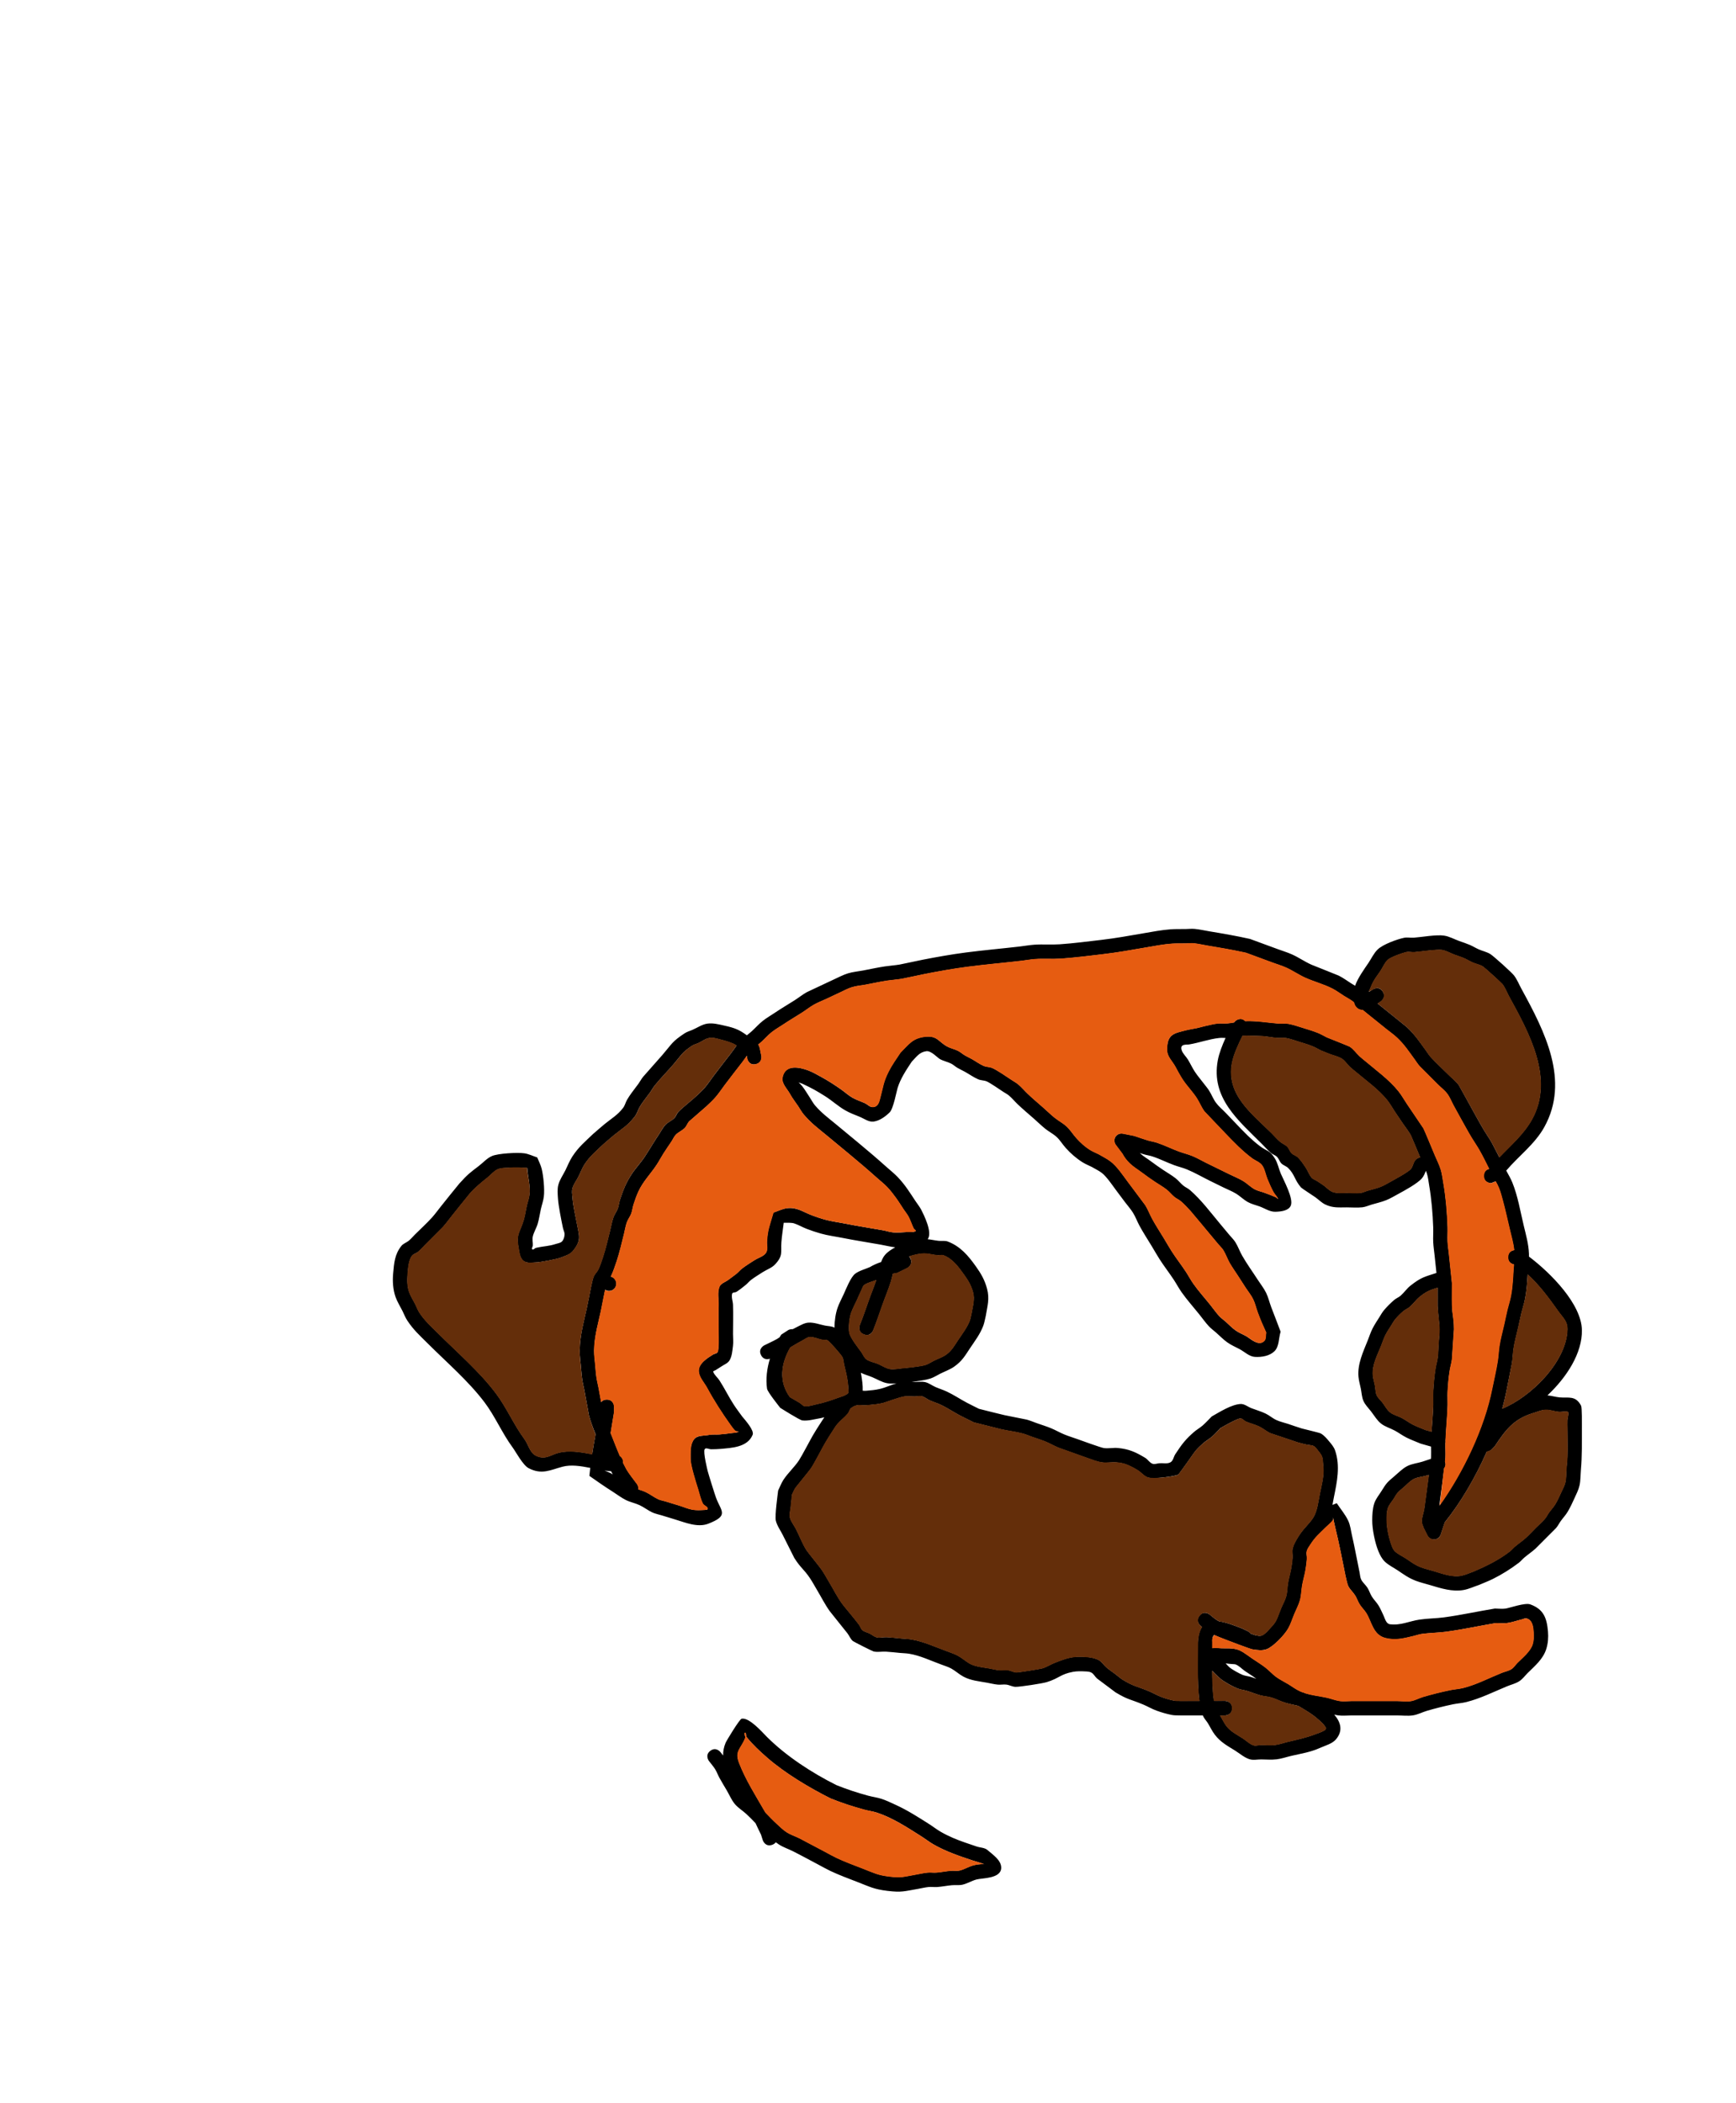 <svg version="1.1" xmlns="http://www.w3.org/2000/svg" xmlns:xlink="http://www.w3.org/1999/xlink" width="298.449" height="361.491" viewBox="0,0,298.449,361.491"><g transform="translate(-183.665,-0.337)"><g stroke="none" stroke-miterlimit="10"><path d="M315.283,311.9c0.632,0.654 1.259,1.311 1.929,1.925c0.562,0.516 1.109,1.062 1.753,1.472c0.666,0.424 1.437,0.656 2.144,1.009c0.014,0.007 4.418,2.327 4.447,2.342c0.646,0.341 1.279,0.709 1.939,1.023c1.42,0.674 3.081,1.283 4.543,1.851c1.884,0.732 2.469,1.101 4.476,1.349c2.141,0.264 2.474,0.04 4.598,-0.331c0.665,-0.113 1.324,-0.274 1.995,-0.339c0.511,-0.049 1.029,0.038 1.541,-0.002c0.822,-0.064 1.634,-0.235 2.455,-0.308c0.509,-0.045 1.036,0.071 1.533,-0.047c0.791,-0.189 1.496,-0.65 2.28,-0.864c0.569,-0.156 1.165,-0.238 1.755,-0.239c0.066,-0 0.165,0.028 0.267,0.065c-0.705,-0.29 -1.457,-0.47 -2.183,-0.711c-2.249,-0.747 -4.565,-1.545 -6.625,-2.734c-0.736,-0.425 -1.407,-0.954 -2.125,-1.409c-2.359,-1.494 -4.858,-3.136 -7.531,-4.023c-0.705,-0.234 -1.453,-0.314 -2.171,-0.507c-2.012,-0.54 -3.93,-1.186 -5.86,-1.958c-3.643,-1.825 -7.814,-4.318 -10.89,-6.999c-1.255,-1.094 -2.486,-2.236 -3.531,-3.532c-0.164,-0.204 -0.057,-0.889 -0.271,-0.738c-0.245,0.174 0.151,0.62 0.043,0.9c-0.722,1.866 -1.854,2.196 -1.048,4.286c1.137,2.948 2.924,5.72 4.536,8.521zM307.98,302.09c-0.009,-0.713 0.118,-1.442 0.43,-2.185c0.162,-0.387 2.396,-4.064 2.749,-4.139c1.315,-0.28 3.64,2.412 4.328,3.1c3.328,3.327 7.766,6.213 11.982,8.317c1.803,0.721 3.602,1.317 5.482,1.823c0.763,0.205 1.557,0.297 2.307,0.548c0.836,0.28 1.631,0.672 2.433,1.038c1.965,0.896 3.834,2.094 5.654,3.248c0.69,0.437 1.334,0.947 2.04,1.358c0.678,0.394 1.385,0.737 2.103,1.051c1.32,0.577 2.701,1.003 4.062,1.475c0.624,0.216 1.382,0.184 1.882,0.615c0.971,0.837 2.362,1.757 2.358,3.039c-0.007,1.902 -3.257,1.752 -4.256,2.024c-0.824,0.224 -1.57,0.699 -2.402,0.892c-0.593,0.138 -1.217,0.033 -1.823,0.089c-0.838,0.078 -1.667,0.247 -2.506,0.312c-0.493,0.038 -0.991,-0.049 -1.484,-0.002c-0.601,0.057 -1.189,0.208 -1.784,0.312c-2.437,0.413 -2.812,0.654 -5.326,0.349c-2.283,-0.277 -2.973,-0.686 -5.076,-1.499c-1.533,-0.593 -3.229,-1.221 -4.715,-1.925c-0.69,-0.327 -1.352,-0.711 -2.029,-1.067c-1.467,-0.772 -2.92,-1.574 -4.401,-2.318c-0.784,-0.394 -1.634,-0.664 -2.372,-1.139c-0.198,-0.127 -0.392,-0.261 -0.582,-0.401c-0.129,0.18 -0.332,0.341 -0.648,0.446c-1.186,0.395 -1.581,-0.791 -1.581,-0.791l-0.31,-0.971c-0.322,-0.644 -0.631,-1.304 -0.941,-1.967c-0.511,-0.535 -1.024,-1.063 -1.556,-1.557c-0.65,-0.603 -1.442,-1.063 -2.009,-1.745c-0.577,-0.694 -0.922,-1.552 -1.379,-2.33c-0.429,-0.73 -0.872,-1.452 -1.279,-2.195c-0.26,-0.473 -0.434,-0.992 -0.72,-1.45c-0.314,-0.503 -0.714,-0.946 -1.071,-1.419c0,0 -0.75,-1 0.25,-1.75c1,-0.75 1.75,0.25 1.75,0.25c0.143,0.191 0.291,0.379 0.44,0.567z" fill="#000000" stroke-width="0.5"/><path d="M315.233,311.904c-1.612,-2.8 -3.396,-5.593 -4.533,-8.541c-0.806,-2.09 0.329,-2.428 1.052,-4.295c0.108,-0.28 -0.287,-0.727 -0.042,-0.901c0.214,-0.152 0.192,0.586 0.357,0.79c1.045,1.296 2.278,2.435 3.533,3.529c3.076,2.68 7.252,5.162 10.894,6.987c1.93,0.772 3.77,1.366 5.782,1.907c0.718,0.193 1.45,0.292 2.155,0.526c2.673,0.887 5.262,2.574 7.621,4.068c0.718,0.455 1.301,0.937 2.037,1.362c2.06,1.189 4.375,1.989 6.624,2.736c0.725,0.241 1.477,0.421 2.182,0.712c-0.102,-0.037 -0.111,-0.022 -0.177,-0.022c-0.59,0 -1.186,0.085 -1.756,0.241c-0.784,0.214 -1.492,0.679 -2.282,0.868c-0.497,0.119 -1.025,0.004 -1.534,0.049c-0.822,0.073 -1.636,0.248 -2.459,0.312c-0.512,0.04 -1.032,-0.045 -1.543,0.004c-0.671,0.065 -1.334,0.23 -1.999,0.343c-2.125,0.372 -2.47,0.603 -4.611,0.339c-2.007,-0.248 -2.609,-0.614 -4.493,-1.345c-1.462,-0.568 -3.145,-1.182 -4.565,-1.856c-0.66,-0.313 -1.302,-0.687 -1.949,-1.028c-0.029,-0.015 -4.446,-2.351 -4.46,-2.358c-0.707,-0.353 -1.48,-0.591 -2.147,-1.015c-0.643,-0.41 -1.192,-0.963 -1.754,-1.478c-0.67,-0.614 -1.298,-1.278 -1.93,-1.932z" fill="#e65c11" stroke-width="0.5"/><path d="M290.411,250.728c0.366,0.366 0.429,0.732 0.377,1.035c0.182,0.375 0.373,0.746 0.576,1.112c0.36,0.648 1.453,2.05 1.809,2.524c0,0 0.326,0.434 0.262,0.945c0.425,0.138 0.854,0.268 1.258,0.457c0.743,0.349 1.393,0.875 2.135,1.224c0.404,0.19 0.856,0.254 1.283,0.383c0.798,0.242 1.595,0.484 2.391,0.73c0.738,0.227 1.451,0.553 2.211,0.689c0.63,0.113 1.281,0.089 1.92,0.05c0.238,-0.014 0.719,0.03 0.684,-0.206c-0.058,-0.401 -0.663,-0.515 -0.842,-0.878c-0.388,-0.788 -0.56,-1.666 -0.824,-2.504c-0.335,-1.061 -1.293,-4.06 -1.282,-5.16c0.012,-1.147 -0.105,-2.485 0.603,-3.387c0.571,-0.727 1.756,-0.599 2.663,-0.775c0.565,-0.109 1.15,-0.026 1.724,-0.073c0.727,-0.059 1.453,-0.141 2.176,-0.246c0.364,-0.053 0.769,-0.03 1.079,-0.227c0.155,-0.099 -0.397,0.001 -0.54,-0.115c-0.327,-0.265 -0.535,-0.649 -0.803,-0.974c-1.479,-2.071 -2.852,-4.19 -4.062,-6.433c-0.501,-0.929 -1.362,-1.773 -1.429,-2.827c-0.087,-1.353 1.537,-2.324 2.446,-2.893c0.251,-0.157 0.645,-0.152 0.789,-0.412c0.257,-0.463 0.167,-2.883 0.167,-3.147c-0.002,-1.667 -0.044,-3.334 0,-5c0.027,-1.031 -0.226,-2.129 0.148,-3.09c0.232,-0.598 1.005,-0.797 1.514,-1.187c0.473,-0.363 0.971,-0.693 1.432,-1.072c0.342,-0.281 0.617,-0.638 0.971,-0.904c0.702,-0.526 1.443,-0.998 2.187,-1.463c0.533,-0.333 1.173,-0.508 1.642,-0.927c0.717,-0.641 0.376,-1.464 0.426,-2.253c0.133,-2.113 0.454,-2.647 1.108,-4.954c0.772,-0.251 1.513,-0.644 2.317,-0.753c1.686,-0.227 2.8,0.635 4.315,1.213c0.704,0.268 1.42,0.511 2.145,0.716c1.211,0.344 2.47,0.492 3.705,0.739c2.129,0.426 4.271,0.742 6.407,1.13c0.597,0.109 1.178,0.316 1.783,0.362c0.733,0.056 1.47,-0.018 2.203,-0.059c0.522,-0.029 1.093,0.082 1.56,-0.153c0.17,-0.086 -0.243,-0.297 -0.325,-0.469c-0.318,-0.659 -0.534,-1.366 -0.874,-2.015c-0.229,-0.437 -0.552,-0.819 -0.826,-1.229c-0.452,-0.677 -0.873,-1.376 -1.354,-2.033c-0.462,-0.63 -0.934,-1.258 -1.473,-1.824c-0.552,-0.58 -1.192,-1.069 -1.788,-1.604c-1.595,-1.433 -3.21,-2.797 -4.858,-4.17c-1.28,-1.064 -2.562,-2.125 -3.847,-3.184c-1.53,-1.261 -2.563,-2.006 -3.87,-3.529c-0.372,-0.433 -0.638,-0.947 -0.955,-1.422c-0.469,-0.701 -0.998,-1.365 -1.403,-2.105c-0.498,-0.911 -1.487,-1.812 -1.298,-2.833c0.451,-2.424 3.103,-1.701 4.335,-1.259c0.841,0.302 1.616,0.767 2.401,1.194c1.088,0.591 2.338,1.399 3.367,2.127c0.651,0.46 1.242,1.009 1.932,1.407c0.677,0.391 1.438,0.616 2.147,0.947c0.442,0.206 0.817,0.669 1.304,0.662c0.994,-0.014 1.152,-0.971 1.327,-1.623c0.546,-2.039 0.511,-2.639 1.434,-4.492c0.517,-1.038 1.375,-2.266 2.043,-3.262c1.434,-1.412 2.063,-2.501 4.285,-2.723c2.044,-0.205 2.205,0.828 3.722,1.67c0.583,0.324 1.263,0.441 1.86,0.74c0.426,0.213 0.782,0.545 1.191,0.788c0.387,0.23 0.802,0.409 1.195,0.629c0.684,0.382 1.317,0.862 2.035,1.176c0.48,0.21 1.046,0.169 1.525,0.383c0.816,0.366 2.368,1.422 3.24,2.005c0.412,0.276 0.856,0.508 1.233,0.83c0.564,0.481 1.041,1.057 1.577,1.569c0.902,0.862 1.866,1.657 2.799,2.485c0.608,0.54 1.189,1.111 1.822,1.621c0.673,0.542 1.462,0.941 2.093,1.532c0.632,0.592 1.093,1.344 1.669,1.99c0.696,0.779 1.489,1.496 2.381,2.048c0.461,0.286 0.971,0.482 1.457,0.724c0.687,0.416 1.424,0.759 2.062,1.248c1.123,0.86 2.11,2.366 2.919,3.445c0.085,0.113 3.02,4.034 3.059,4.096c0.449,0.727 0.745,1.539 1.15,2.291c0.643,1.193 1.395,2.324 2.093,3.486c0.422,0.703 0.824,1.418 1.265,2.109c0.772,1.21 1.661,2.342 2.45,3.542c0.45,0.684 0.829,1.414 1.3,2.084c0.9,1.278 1.956,2.439 2.931,3.661c0.497,0.622 0.952,1.281 1.489,1.869c0.317,0.347 0.71,0.614 1.063,0.924c0.592,0.519 1.13,1.107 1.773,1.562c0.572,0.404 1.24,0.652 1.847,0.999c0.6,0.343 2.085,1.81 3.058,0.782c0.339,-0.359 0.209,-0.965 0.314,-1.448c-0.673,-1.501 -0.843,-1.822 -1.46,-3.477c-0.277,-0.743 -0.437,-1.533 -0.786,-2.245c-0.346,-0.704 -0.858,-1.314 -1.285,-1.973c-0.454,-0.699 -0.905,-1.4 -1.357,-2.1c-0.465,-0.719 -0.968,-1.415 -1.393,-2.158c-0.401,-0.702 -0.657,-1.482 -1.078,-2.171c-0.241,-0.395 -0.598,-0.705 -0.895,-1.06c-0.535,-0.639 -1.068,-1.28 -1.601,-1.92c-0.171,-0.205 -2.972,-3.568 -3.172,-3.788c-0.522,-0.572 -1.054,-1.139 -1.639,-1.646c-0.34,-0.294 -0.775,-0.462 -1.122,-0.747c-0.471,-0.386 -0.842,-0.886 -1.323,-1.26c-0.629,-0.49 -1.329,-0.881 -1.993,-1.323c-0.753,-0.501 -1.494,-1.02 -2.215,-1.565c-0.712,-0.538 -1.491,-0.997 -2.134,-1.616c-0.57,-0.55 -0.951,-1.084 -1.25,-1.646l-1.127,-1.502c-0.162,-0.211 -0.258,-0.474 -0.258,-0.76c0,-0.69 0.56,-1.25 1.25,-1.25c0.093,0 0.183,0.01 0.27,0.029l1.865,0.373l-0.004,0.022l0.08,-0.004c0.766,0.255 1.524,0.532 2.297,0.764c0.509,0.153 1.042,0.225 1.547,0.389c1.307,0.424 2.538,1.054 3.827,1.528c0.775,0.285 1.587,0.473 2.349,0.791c0.795,0.331 1.54,0.77 2.311,1.152c1.343,0.665 2.69,1.319 4.035,1.98c0.778,0.383 1.589,0.706 2.334,1.15c0.697,0.415 1.266,1.027 1.976,1.42c0.512,0.284 1.106,0.383 1.654,0.589c0.666,0.251 1.338,0.489 1.987,0.781c0.135,0.06 0.418,0.401 0.352,0.269c-0.218,-0.435 -0.591,-0.778 -0.823,-1.207c-0.379,-0.702 -0.7,-1.436 -1.004,-2.175c-0.29,-0.703 -0.41,-1.479 -0.775,-2.146c-0.424,-0.774 -1.267,-0.975 -1.913,-1.461c-1.694,-1.274 -3.129,-2.763 -4.586,-4.287c-0.134,-0.14 -3.493,-3.649 -3.553,-3.73c-0.514,-0.686 -0.821,-1.507 -1.282,-2.23c-0.724,-1.134 -1.693,-2.097 -2.434,-3.22c-0.474,-0.718 -0.872,-1.483 -1.282,-2.239c-0.485,-0.892 -1.362,-1.69 -1.402,-2.704c-0.115,-2.924 1.257,-3.055 3.241,-3.575c0.622,-0.163 1.263,-0.239 1.89,-0.378c0.507,-0.113 1.005,-0.266 1.512,-0.378c0.674,-0.148 1.346,-0.323 2.032,-0.402c0.569,-0.065 1.148,0.024 1.718,-0.028c0.378,-0.034 0.753,-0.096 1.127,-0.159l0.183,-0.21c0,0 0.87,-0.87 1.746,-0.021c1.897,-0.077 3.777,0.254 5.657,0.415c0.58,0.049 1.172,-0.052 1.745,0.05c0.881,0.157 1.73,0.461 2.586,0.724c0.834,0.256 1.671,0.508 2.482,0.83c0.535,0.213 1.031,0.514 1.546,0.771c0.68,0.272 3.809,1.515 3.957,1.609c0.657,0.418 1.1,1.105 1.67,1.636c0.304,0.283 0.636,0.536 0.953,0.804c1.946,1.643 4.113,3.198 5.726,5.191c0.547,0.676 0.966,1.447 1.452,2.168c0.093,0.139 2.815,4.154 2.855,4.227c0.189,0.346 1.782,4.191 1.97,4.646c0.336,0.809 0.746,1.59 1.004,2.427c0.229,0.743 0.319,1.522 0.451,2.287c0.433,2.511 0.648,5.083 0.736,7.629c0.029,0.825 -0.041,1.653 -0.001,2.478c0.035,0.718 0.152,1.43 0.228,2.146c0.227,2.151 0.302,2.874 0.529,5.038c0.002,1.265 -0.039,2.531 0.001,3.795c0.059,1.87 0.317,1.923 0.334,4.126c0,0.059 -0.335,5.097 -0.343,5.163c-0.08,0.645 -0.278,1.27 -0.381,1.911c-0.194,1.21 -0.302,2.434 -0.366,3.658c-0.039,0.746 0.019,1.495 0.001,2.242c-0.049,2.065 -0.285,4.124 -0.365,6.188c0.018,0.12 0.017,0.252 -0.013,0.396c-0.024,0.844 0.038,1.689 -0.002,2.533c-0.01,0.218 -0.035,0.435 -0.065,0.651c0.001,0.003 0.002,0.006 0.003,0.009c0.175,0.525 0.04,0.895 -0.165,1.144c-0.268,2.13 -0.523,4.266 -0.829,6.391c4.107,-5.727 7.734,-13.39 9.05,-20.033c0.322,-1.617 0.715,-3.222 0.967,-4.851c0.128,-0.828 0.155,-1.669 0.278,-2.497c0.19,-1.277 0.553,-2.522 0.831,-3.784c0.181,-0.821 0.348,-1.644 0.542,-2.462c0.189,-0.793 0.453,-1.569 0.607,-2.369c0.317,-1.641 0.356,-3.155 0.466,-4.818c0.014,-0.214 0.035,-0.428 0.056,-0.643c-0.364,-0.072 -1.007,-0.325 -1.007,-1.222c0,-0.936 0.7,-1.171 1.053,-1.23c-0.142,-1.208 -0.497,-2.482 -0.771,-3.615c-0.388,-1.607 -0.727,-3.227 -1.162,-4.823c-0.206,-0.756 -0.392,-1.522 -0.689,-2.247c-0.159,-0.389 -0.355,-0.762 -0.559,-1.13l-0.781,0.307c0,0 -1.25,0 -1.25,-1.25c0,-0.819 0.536,-1.101 0.906,-1.199c-0.545,-1.091 -1.082,-2.187 -1.686,-3.246c-0.408,-0.717 -0.886,-1.393 -1.313,-2.099c-0.661,-1.093 -1.26,-2.222 -1.89,-3.333c-0.403,-0.733 -0.807,-1.464 -1.208,-2.198c-0.371,-0.68 -0.643,-1.423 -1.109,-2.042c-0.465,-0.619 -1.103,-1.088 -1.652,-1.634c-0.346,-0.344 -3.062,-3.064 -3.09,-3.095c-0.334,-0.373 -0.595,-0.806 -0.891,-1.209c-1.043,-1.422 -1.716,-2.488 -3.004,-3.703c-0.582,-0.549 -1.248,-1.003 -1.872,-1.505c-0.649,-0.523 -1.297,-1.046 -1.946,-1.57c-0.653,-0.527 -1.315,-1.044 -1.96,-1.581c-0.036,-0.03 -0.071,-0.06 -0.107,-0.09c-0.362,-0.001 -0.706,-0.11 -1.005,-0.379c-0.273,-0.245 -0.426,-0.573 -0.504,-0.939c-0.073,-0.059 -0.148,-0.117 -0.223,-0.174c-0.464,-0.35 -0.987,-0.614 -1.479,-0.922c-0.675,-0.423 -1.312,-0.911 -2.021,-1.272c-1.472,-0.748 -3.091,-1.168 -4.601,-1.837c-1.158,-0.513 -2.203,-1.258 -3.36,-1.774c-0.736,-0.328 -1.513,-0.555 -2.269,-0.833c-2.096,-0.771 -2.536,-0.934 -4.612,-1.701c-2.207,-0.488 -4.403,-0.858 -6.633,-1.232c-0.784,-0.132 -1.561,-0.318 -2.353,-0.397c-0.442,-0.044 -0.889,0.02 -1.333,0.028c-0.811,0.015 -1.624,-0.017 -2.433,0.04c-1.411,0.1 -3,0.406 -4.401,0.647c-2.491,0.43 -4.965,0.879 -7.477,1.17c-2.403,0.278 -4.838,0.6 -7.251,0.762c-1.434,0.096 -2.878,-0.034 -4.312,0.067c-0.813,0.057 -1.616,0.211 -2.425,0.305c-3.073,0.356 -6.155,0.622 -9.223,1.022c-2.459,0.32 -4.878,0.755 -7.312,1.231c-0.815,0.159 -3.518,0.753 -3.984,0.831c-0.826,0.138 -1.665,0.191 -2.494,0.312c-1.251,0.183 -2.486,0.467 -3.73,0.697c-0.773,0.143 -1.568,0.195 -2.32,0.425c-0.746,0.229 -1.433,0.62 -2.143,0.943c-0.753,0.343 -1.498,0.704 -2.248,1.055c-0.727,0.34 -1.482,0.625 -2.18,1.019c-0.707,0.399 -1.34,0.919 -2.026,1.354c-1.082,0.687 -2.188,1.337 -3.253,2.05c-0.664,0.445 -1.368,0.834 -1.992,1.333c-0.632,0.505 -1.161,1.127 -1.763,1.668c-0.169,0.152 -0.345,0.296 -0.522,0.437c0.344,0.532 0.336,1.234 0.513,1.847c0,0 0.303,1.213 -0.91,1.516c-1.213,0.303 -1.516,-0.91 -1.516,-0.91c-0.031,-0.168 -0.031,-0.35 -0.041,-0.528c-0.257,0.358 -0.501,0.727 -0.77,1.076c-1.015,1.314 -2.041,2.619 -3.037,3.948c-0.519,0.69 -0.993,1.415 -1.556,2.069c-0.493,0.574 -1.054,1.086 -1.603,1.606c-0.412,0.391 -2.797,2.408 -2.939,2.558c-0.323,0.341 -0.456,0.837 -0.788,1.169c-0.445,0.446 -1.07,0.686 -1.512,1.134c-0.323,0.327 -0.497,0.773 -0.75,1.157c-0.454,0.687 -0.929,1.36 -1.371,2.055c-0.4,0.63 -0.745,1.295 -1.153,1.919c-1.041,1.592 -2.386,2.911 -3.184,4.67c-0.321,0.709 -0.579,1.447 -0.819,2.187c-0.167,0.515 -0.209,1.067 -0.399,1.574c-0.198,0.528 -0.567,0.981 -0.756,1.512c-0.228,0.641 -0.324,1.321 -0.488,1.981c-0.346,1.392 -0.805,3.338 -1.267,4.711c-0.286,0.85 -0.572,1.705 -0.952,2.517c-0.017,0.036 -0.036,0.072 -0.056,0.107c0.545,0.135 0.949,0.627 0.949,1.214c0,0.69 -0.56,1.25 -1.25,1.25c-0.249,0 -0.48,-0.073 -0.675,-0.198c-0.136,0.679 -0.738,3.696 -0.752,3.759c-0.43,1.962 -0.961,3.832 -1.106,5.853c-0.091,1.272 0.007,1.799 0.126,2.981c0.081,0.809 0.126,1.622 0.241,2.427c0.089,0.62 0.252,1.226 0.37,1.841c0.041,0.214 0.256,1.403 0.443,2.443c0.18,-0.237 0.48,-0.434 0.976,-0.434c1.25,0 1.25,1.25 1.25,1.25l-0.017,0.962c-0.195,1.165 -0.38,2.353 -0.581,3.543c0.045,0.11 0.088,0.219 0.13,0.324c0.482,1.203 0.936,2.412 1.451,3.596c0.054,0.042 0.108,0.089 0.163,0.143zM280.363,252.45c-2.072,0.547 -3.54,1.443 -5.823,0.246c-0.987,-0.518 -2.203,-2.821 -2.729,-3.533c-1.812,-2.451 -3.04,-5.394 -4.848,-7.785c-2.8,-3.705 -6.529,-6.884 -9.822,-10.178c-1.386,-1.388 -2.35,-2.218 -3.449,-3.868c-0.343,-0.516 -0.561,-1.105 -0.837,-1.659c-0.397,-0.795 -0.885,-1.552 -1.182,-2.389c-0.457,-1.287 -0.542,-2.73 -0.417,-4.078c0.166,-1.791 0.26,-3.269 1.419,-4.717c0.325,-0.406 0.88,-0.561 1.279,-0.896c0.378,-0.317 0.694,-0.702 1.043,-1.051c0.99,-0.994 2.045,-1.926 2.977,-2.974c0.524,-0.59 0.984,-1.232 1.477,-1.848c0.296,-0.371 2.888,-3.619 3.186,-3.949c1.457,-1.612 1.787,-1.827 3.358,-3.029c0.745,-0.57 1.383,-1.325 2.245,-1.695c1.081,-0.464 4.403,-0.639 5.564,-0.471c0.769,0.111 1.479,0.474 2.219,0.711c0.254,0.647 0.595,1.266 0.763,1.94c0.294,1.182 0.531,3.489 0.375,4.786c-0.088,0.731 -0.347,1.432 -0.51,2.151c-0.189,0.838 -0.302,1.694 -0.545,2.518c-0.223,0.758 -0.674,1.442 -0.847,2.212c-0.111,0.493 0.03,1.01 0.011,1.515c-0.009,0.229 -0.275,0.541 -0.093,0.68c0.183,0.14 0.415,-0.21 0.64,-0.26c1.559,-0.349 2.067,-0.239 3.45,-0.683c0.353,-0.113 0.775,-0.157 1.026,-0.43c0.279,-0.304 0.404,-0.748 0.431,-1.16c0.026,-0.391 -0.197,-0.759 -0.278,-1.142c-0.266,-1.255 -0.782,-3.823 -0.859,-5.092c-0.047,-0.778 -0.131,-1.583 0.069,-2.336c0.237,-0.895 0.804,-1.668 1.214,-2.497c0.39,-0.788 0.708,-1.618 1.188,-2.355c1.068,-1.643 2.207,-2.578 3.602,-3.909c0.649,-0.557 1.286,-1.129 1.948,-1.67c1.188,-0.97 2.219,-1.532 3.177,-2.785c0.317,-0.415 0.43,-0.955 0.689,-1.409c0.244,-0.427 0.532,-0.828 0.817,-1.229c0.365,-0.513 0.768,-1 1.134,-1.513c0.275,-0.385 0.494,-0.81 0.789,-1.178c0.089,-0.111 3.22,-3.644 3.353,-3.798c1.664,-1.935 1.609,-2.245 3.795,-3.69c0.402,-0.266 0.878,-0.397 1.322,-0.585c0.87,-0.369 1.683,-0.962 2.62,-1.086c0.976,-0.128 1.971,0.141 2.931,0.355c1.802,0.401 2.538,0.716 3.829,1.658c0.283,-0.227 0.566,-0.452 0.835,-0.694c0.638,-0.574 1.204,-1.228 1.874,-1.763c0.678,-0.541 1.438,-0.97 2.158,-1.455c1.082,-0.728 2.209,-1.389 3.31,-2.088c0.722,-0.458 1.39,-1 2.135,-1.419c0.038,-0.022 4.541,-2.135 4.625,-2.173c0.808,-0.364 1.593,-0.795 2.44,-1.055c0.842,-0.259 1.73,-0.33 2.595,-0.493c1.268,-0.239 2.528,-0.523 3.804,-0.71c0.82,-0.12 1.65,-0.172 2.468,-0.308c0.297,-0.049 3.241,-0.687 3.909,-0.817c2.488,-0.487 4.962,-0.93 7.475,-1.258c3.081,-0.401 6.174,-0.67 9.26,-1.026c0.846,-0.098 1.686,-0.256 2.536,-0.315c1.442,-0.101 2.894,0.029 4.337,-0.069c2.369,-0.16 4.757,-0.478 7.116,-0.75c2.466,-0.285 4.894,-0.728 7.338,-1.15c1.529,-0.264 3.1,-0.567 4.649,-0.678c0.853,-0.061 1.711,-0.032 2.567,-0.046c0.52,-0.009 1.043,-0.072 1.561,-0.022c0.867,0.084 1.72,0.282 2.579,0.425c2.331,0.386 4.62,0.784 6.927,1.299c2.126,0.78 2.664,0.977 4.772,1.754c0.808,0.298 1.636,0.545 2.423,0.895c1.167,0.52 2.223,1.271 3.392,1.788c0.316,0.14 4.462,1.764 4.684,1.877c0.776,0.394 1.478,0.92 2.216,1.382c0.193,0.121 0.389,0.236 0.585,0.352c0.445,-1.321 1.634,-2.952 2.293,-3.927c0.519,-0.769 0.908,-1.65 1.572,-2.298c0.932,-0.91 3.41,-1.787 4.561,-2.022c0.537,-0.11 1.097,0.024 1.643,-0.014c1.383,-0.097 3.89,-0.567 5.248,-0.353c0.903,0.142 1.722,0.611 2.581,0.922c0.604,0.219 1.218,0.413 1.809,0.666c0.524,0.224 1.009,0.531 1.529,0.763c0.666,0.298 1.409,0.438 2.026,0.827c0.559,0.353 3.645,3.13 4.052,3.659c0.548,0.711 0.871,1.57 1.306,2.354c3.958,7.238 8.336,15.719 3.908,23.712c-1.637,2.955 -4.444,4.998 -6.547,7.485c0.361,0.673 0.756,1.331 1.044,2.038c0.956,2.344 1.376,4.978 1.967,7.43c0.39,1.619 0.829,3.148 0.897,4.833c0.006,0.16 0.007,0.319 0.003,0.479c3.819,2.887 9.018,8.185 9.096,12.626c0.07,3.956 -2.574,8.078 -5.921,11.231c0.706,0.058 1.405,0.282 2.114,0.347c1.469,0.135 2.716,-0.381 3.66,1.413c0.176,0.335 0.148,3.157 0.148,3.907c0,2.397 0.031,4.76 -0.175,7.149c-0.077,0.892 -0.04,1.802 -0.237,2.676c-0.169,0.751 -0.532,1.446 -0.849,2.148c-0.365,0.809 -0.738,1.619 -1.195,2.38c-0.337,0.563 -0.796,1.043 -1.177,1.577c-0.281,0.394 -0.494,0.838 -0.81,1.205c-0.078,0.091 -3.51,3.518 -3.536,3.542c-0.605,0.543 -1.284,0.999 -1.904,1.524c-0.334,0.283 -0.61,0.633 -0.957,0.9c-1.351,1.035 -2.946,2.033 -4.472,2.787c-0.782,0.387 -1.602,0.693 -2.402,1.039c-0.873,0.286 -1.714,0.695 -2.618,0.857c-1.934,0.347 -3.904,-0.282 -5.726,-0.83c-0.832,-0.25 -1.684,-0.444 -2.496,-0.754c-1.227,-0.467 -2.002,-1.04 -3.067,-1.76c-0.766,-0.518 -1.632,-0.916 -2.292,-1.564c-0.485,-0.478 -0.805,-1.113 -1.067,-1.742c-0.588,-1.411 -1.078,-3.791 -1.066,-5.33c0.007,-0.969 0.048,-1.963 0.342,-2.886c0.253,-0.794 0.824,-1.45 1.262,-2.159c0.827,-1.337 0.939,-1.464 2.209,-2.535c0.712,-0.6 1.367,-1.299 2.193,-1.728c0.805,-0.418 1.744,-0.496 2.61,-0.766c0.494,-0.154 0.984,-0.32 1.474,-0.487c0.008,-0.107 0.014,-0.215 0.019,-0.322c0.027,-0.595 0.001,-1.192 -0.006,-1.788c-0.594,-0.169 -1.188,-0.338 -1.781,-0.507c-0.816,-0.35 -1.656,-0.65 -2.449,-1.05c-0.678,-0.341 -1.29,-0.801 -1.955,-1.168c-0.795,-0.438 -1.715,-0.672 -2.421,-1.242c-0.703,-0.567 -1.161,-1.384 -1.715,-2.097c-0.447,-0.576 -0.99,-1.102 -1.287,-1.768c-0.299,-0.671 -0.315,-1.436 -0.463,-2.155c-0.14,-0.68 -0.34,-1.352 -0.399,-2.044c-0.185,-2.176 0.813,-4.266 1.598,-6.227c0.265,-0.661 0.478,-1.345 0.797,-1.982c0.348,-0.696 0.785,-1.344 1.198,-2.003c0.268,-0.428 0.516,-0.875 0.846,-1.258c0.518,-0.603 1.086,-1.166 1.686,-1.686c0.342,-0.296 0.789,-0.453 1.129,-0.752c0.6,-0.527 1.048,-1.217 1.675,-1.711c1.878,-1.482 2.454,-1.527 4.478,-2.194c-0.095,-0.894 -0.172,-1.623 -0.316,-2.999c-0.08,-0.759 -0.2,-1.514 -0.238,-2.276c-0.042,-0.84 0.028,-1.682 -0.001,-2.522c-0.084,-2.435 -0.295,-4.889 -0.701,-7.291c-0.113,-0.666 -0.18,-1.344 -0.38,-1.989c-0.05,-0.161 -0.107,-0.321 -0.168,-0.478c-0.198,0.456 -0.379,0.923 -0.7,1.296c-0.798,0.926 -3.067,2.139 -4.045,2.672c-0.697,0.379 -1.38,0.795 -2.117,1.089c-0.81,0.323 -1.668,0.508 -2.504,0.757c-0.52,0.155 -1.024,0.396 -1.564,0.455c-0.888,0.098 -1.788,0.012 -2.682,0.013c-1.371,0.001 -2.41,0.127 -3.708,-0.499c-0.632,-0.304 -1.124,-0.838 -1.697,-1.242c-0.277,-0.196 -2.323,-1.524 -2.451,-1.67c-1.13,-1.293 -1.071,-2.223 -2.223,-3.357c-0.332,-0.327 -0.83,-0.451 -1.159,-0.78c-0.321,-0.321 -0.436,-0.812 -0.756,-1.134c-0.292,-0.293 -0.729,-0.404 -1.043,-0.673c-0.572,-0.491 -1.069,-1.063 -1.604,-1.595c-3.971,-3.984 -8.746,-7.859 -7.531,-14.332c0.229,-1.218 0.755,-2.566 1.334,-3.841c-0.369,-0.007 -0.739,-0.033 -1.105,0.007c-1.734,0.192 -3.43,0.822 -5.151,1.111c-0.453,0.076 -1.628,-0.148 -1.296,0.962c0.187,0.626 0.739,1.079 1.079,1.637c0.42,0.689 0.754,1.429 1.198,2.102c0.444,0.673 0.975,1.285 1.461,1.929c0.325,0.43 0.683,0.837 0.973,1.291c0.435,0.682 0.716,1.462 1.199,2.111c0.467,0.628 1.087,1.126 1.629,1.691c0.577,0.601 1.152,1.205 1.728,1.807c1.345,1.407 2.664,2.808 4.231,3.979c1.172,0.876 1.662,0.646 2.563,2.143c0.467,0.776 0.629,1.701 0.98,2.536c0.486,1.154 2.262,4.336 1.711,5.547c-0.395,0.868 -1.719,1.008 -2.673,1.025c-0.955,0.017 -1.811,-0.609 -2.712,-0.928c-0.658,-0.233 -1.351,-0.392 -1.964,-0.727c-0.751,-0.41 -1.359,-1.047 -2.093,-1.486c-0.686,-0.41 -1.436,-0.701 -2.154,-1.053c-0.748,-0.367 -1.496,-0.734 -2.244,-1.101c-1.323,-0.649 -2.599,-1.4 -3.96,-1.967c-0.731,-0.304 -1.509,-0.48 -2.252,-0.753c-1.258,-0.463 -2.458,-1.084 -3.734,-1.496c-0.483,-0.156 -0.991,-0.221 -1.477,-0.367c-0.228,-0.068 -0.454,-0.141 -0.679,-0.216c0.007,0.007 0.015,0.015 0.022,0.022c0.559,0.536 1.245,0.921 1.866,1.384c0.688,0.512 1.389,1.008 2.102,1.485c0.723,0.483 1.481,0.917 2.167,1.451c0.481,0.373 0.852,0.874 1.323,1.26c0.355,0.291 0.8,0.464 1.146,0.766c1.942,1.694 3.504,3.797 5.147,5.766c0.534,0.64 1.069,1.279 1.601,1.92c0.357,0.43 0.773,0.817 1.067,1.292c0.452,0.73 0.732,1.555 1.158,2.301c0.815,1.427 1.788,2.758 2.678,4.14c0.477,0.741 1.039,1.435 1.429,2.227c0.386,0.784 0.575,1.65 0.883,2.468c0.531,1.413 1.095,2.813 1.616,4.229c-0.353,1.12 -0.22,2.538 -1.06,3.36c-0.834,0.816 -2.198,1.042 -3.363,0.97c-0.986,-0.061 -1.769,-0.881 -2.644,-1.341c-0.7,-0.368 -1.434,-0.687 -2.081,-1.143c-0.718,-0.507 -1.328,-1.152 -1.989,-1.731c-0.409,-0.357 -0.856,-0.677 -1.223,-1.077c-0.589,-0.641 -1.09,-1.356 -1.635,-2.035c-1.008,-1.258 -2.09,-2.46 -3.019,-3.777c-0.489,-0.693 -0.884,-1.448 -1.35,-2.156c-0.793,-1.205 -1.686,-2.344 -2.462,-3.561c-0.455,-0.714 -0.872,-1.452 -1.308,-2.178c-0.714,-1.189 -1.483,-2.347 -2.14,-3.569c-0.385,-0.715 -0.66,-1.49 -1.086,-2.181c-0.418,-0.678 -0.957,-1.272 -1.435,-1.909c-0.5,-0.667 -0.998,-1.334 -1.497,-2.001c-0.518,-0.693 -1.621,-2.343 -2.465,-2.979c-0.532,-0.401 -1.146,-0.68 -1.719,-1.021c-0.523,-0.263 -1.073,-0.477 -1.568,-0.789c-1.118,-0.704 -2.036,-1.512 -2.912,-2.489c-0.535,-0.596 -0.947,-1.304 -1.532,-1.851c-0.586,-0.548 -1.326,-0.906 -1.951,-1.409c-0.665,-0.535 -1.277,-1.133 -1.916,-1.7c-0.951,-0.845 -1.935,-1.655 -2.853,-2.535c-0.494,-0.473 -0.929,-1.009 -1.447,-1.455c-0.313,-0.27 -0.691,-0.454 -1.035,-0.683c-0.634,-0.421 -2.263,-1.535 -2.81,-1.776c-0.472,-0.208 -1.029,-0.165 -1.5,-0.373c-0.808,-0.356 -1.533,-0.877 -2.306,-1.305c-0.419,-0.232 -0.858,-0.427 -1.269,-0.671c-0.372,-0.221 -0.69,-0.531 -1.077,-0.724c-0.617,-0.308 -1.318,-0.437 -1.921,-0.773c-0.42,-0.234 -1.507,-1.465 -2.328,-1.355c-1.22,0.164 -1.725,1 -2.521,1.814c-0.952,1.443 -1.903,2.837 -2.424,4.507c-0.171,0.549 -0.736,3.597 -1.368,4.202c-0.762,0.729 -1.701,1.429 -2.746,1.574c-0.864,0.12 -1.664,-0.53 -2.476,-0.851c-0.823,-0.325 -1.655,-0.643 -2.422,-1.084c-1.214,-0.698 -2.251,-1.668 -3.435,-2.416c-1.427,-0.902 -2.341,-1.417 -3.891,-2.135c-0.22,-0.102 -0.461,-0.156 -0.688,-0.241c0.228,0.203 0.449,0.414 0.636,0.654c0.506,0.649 0.915,1.369 1.371,2.055c0.271,0.407 0.49,0.852 0.808,1.223c1.12,1.307 2.201,2.094 3.526,3.184c1.289,1.06 2.574,2.125 3.857,3.192c1.672,1.393 3.314,2.776 4.931,4.233c0.643,0.58 1.333,1.112 1.929,1.741c1.312,1.386 2.045,2.616 3.093,4.19c0.316,0.475 0.686,0.918 0.944,1.426c0.369,0.725 2.013,3.923 1.093,5.051c0.638,0.067 1.272,0.215 1.911,0.281c0.517,0.054 1.069,-0.067 1.555,0.118c2.168,0.823 3.524,2.443 4.814,4.254c0.88,1.235 1.52,2.303 1.934,3.854c0.466,1.746 0.065,2.947 -0.218,4.684c-0.143,0.564 -0.225,1.147 -0.43,1.691c-0.539,1.434 -1.43,2.587 -2.275,3.852c-0.862,1.291 -1.341,2.187 -2.703,3.155c-0.733,0.522 -1.603,0.819 -2.408,1.222c-0.564,0.283 -1.099,0.637 -1.698,0.837c-0.721,0.24 -2.099,0.447 -3.244,0.579c0.19,0.006 0.38,0.012 0.57,0.013c0.6,0.004 1.217,-0.109 1.799,0.033c0.624,0.153 1.149,0.575 1.737,0.832c0.63,0.276 1.291,0.479 1.915,0.767c1.204,0.557 2.309,1.308 3.481,1.93c0.688,0.365 1.391,0.701 2.087,1.051c1.46,0.359 2.912,0.753 4.377,1.087c0.228,0.052 3.678,0.727 3.839,0.771c0.597,0.163 1.167,0.41 1.75,0.617c0.805,0.285 1.624,0.533 2.414,0.857c0.771,0.317 1.493,0.745 2.264,1.063c0.752,0.31 1.532,0.546 2.298,0.819c0.414,0.148 3.979,1.45 4.509,1.529c0.804,0.12 1.629,-0.086 2.437,-0.008c1.9,0.184 3.025,0.69 4.69,1.693c0.457,0.275 0.743,0.82 1.242,1.009c0.375,0.142 0.8,-0.05 1.2,-0.082c0.638,-0.051 1.357,0.149 1.912,-0.169c0.471,-0.27 0.528,-0.95 0.829,-1.401c0.484,-0.725 0.963,-1.459 1.524,-2.126c0.5,-0.595 1.064,-1.135 1.647,-1.649c0.473,-0.416 1.038,-0.72 1.512,-1.134c0.558,-0.487 1.052,-1.044 1.578,-1.565c1.359,-0.764 3.368,-2.054 4.947,-2.142c0.67,-0.037 1.25,0.487 1.876,0.726c0.803,0.306 1.636,0.541 2.412,0.91c0.657,0.312 1.209,0.821 1.869,1.124c0.65,0.299 1.359,0.446 2.038,0.671c0.776,0.257 1.543,0.541 2.326,0.776c0.448,0.135 3.023,0.712 3.291,0.869c0.593,0.346 1.043,0.904 1.485,1.429c0.375,0.446 0.762,0.916 0.952,1.467c0.93,2.692 0.337,5.406 -0.203,8.083c-0.09,0.447 -0.166,0.877 -0.245,1.297c0.249,-0.095 0.498,-0.191 0.74,-0.298c0.656,1.003 1.459,1.924 1.969,3.009c0.378,0.803 0.458,1.715 0.659,2.579c0.342,1.474 0.621,2.962 0.923,4.444c0.127,0.621 0.241,1.245 0.373,1.866c0.089,0.418 0.092,0.869 0.287,1.249c0.267,0.521 0.758,0.897 1.069,1.392c0.3,0.477 0.457,1.034 0.756,1.512c0.334,0.534 0.801,0.977 1.134,1.512c0.318,0.51 0.548,1.07 0.811,1.61c0.2,0.411 0.314,0.869 0.575,1.244c0.129,0.186 0.335,0.357 0.559,0.387c1.857,0.248 3.331,-0.524 5.1,-0.792c1.393,-0.211 2.812,-0.198 4.208,-0.385c2.929,-0.394 5.835,-1.037 8.752,-1.518c0.614,0.002 1.233,0.091 1.841,0.005c0.681,-0.096 3.349,-1.058 4.263,-0.721c2.311,0.852 2.833,2.358 3.035,4.67c0.087,0.992 0.008,2.022 -0.286,2.974c-0.548,1.769 -1.964,2.92 -3.206,4.154c-0.48,0.477 -0.884,1.051 -1.453,1.416c-0.639,0.411 -1.404,0.579 -2.106,0.87c-2.281,0.946 -4.572,2.097 -6.976,2.702c-0.759,0.191 -1.549,0.228 -2.315,0.389c-1.494,0.313 -2.977,0.684 -4.442,1.111c-0.814,0.237 -1.58,0.658 -2.418,0.79c-0.889,0.14 -1.8,0.013 -2.7,0.016c-1.813,0.007 -3.626,0 -5.44,0c-0.833,0 -1.667,0.002 -2.5,0c-0.73,-0.001 -1.466,0.088 -2.19,-0.009c-0.242,-0.032 -0.48,-0.081 -0.717,-0.139c1.055,1.227 1.593,2.695 0.333,4.217c-0.662,0.799 -1.785,1.067 -2.732,1.49c-1.701,0.76 -3.144,0.966 -4.94,1.378c-0.856,0.196 -1.692,0.501 -2.564,0.605c-0.876,0.105 -1.764,0.023 -2.646,0.017c-0.683,-0.004 -1.401,0.172 -2.049,-0.046c-0.902,-0.305 -1.64,-0.968 -2.447,-1.472c-1.389,-0.868 -2.497,-1.443 -3.487,-2.741c-0.471,-0.617 -0.795,-1.332 -1.205,-1.991c-0.275,-0.441 -0.67,-0.821 -0.848,-1.309c-1.266,-0 -2.532,-0 -3.798,-0c-0.517,-0.029 -1.042,0.015 -1.55,-0.086c-0.895,-0.178 -1.776,-0.435 -2.634,-0.748c-0.784,-0.286 -1.506,-0.723 -2.277,-1.045c-2.308,-0.963 -2.548,-0.767 -4.751,-2.089c-0.048,-0.029 -3.133,-2.341 -3.186,-2.387c-0.341,-0.296 -0.543,-0.754 -0.928,-0.989c-0.307,-0.188 -0.696,-0.206 -1.056,-0.223c-0.716,-0.034 -1.444,-0.059 -2.149,0.072c-2.18,0.405 -2.342,1.102 -4.508,1.768c-0.769,0.236 -4.595,0.821 -5.359,0.81c-0.545,-0.008 -1.049,-0.318 -1.59,-0.385c-0.487,-0.061 -0.984,0.052 -1.472,0.004c-0.61,-0.059 -1.207,-0.214 -1.81,-0.324c-1.44,-0.262 -2.83,-0.361 -4.131,-1.07c-0.735,-0.4 -1.354,-0.992 -2.089,-1.392c-0.553,-0.3 -1.169,-0.463 -1.754,-0.695c-1.772,-0.644 -3.562,-1.519 -5.434,-1.826c-0.52,-0.085 -1.049,-0.092 -1.573,-0.139c-0.811,-0.073 -1.62,-0.177 -2.433,-0.222c-0.706,-0.039 -1.431,0.124 -2.121,-0.032c-0.218,-0.05 -3.408,-1.661 -3.565,-1.792c-0.417,-0.348 -0.609,-0.901 -0.938,-1.333c-0.205,-0.27 -2.888,-3.59 -3.042,-3.805c-0.814,-1.138 -1.443,-2.398 -2.162,-3.598c-0.416,-0.694 -0.796,-1.41 -1.246,-2.081c-1.045,-1.559 -1.582,-1.716 -2.689,-3.475c-0.003,-0.004 -1.732,-3.44 -1.95,-3.887c-0.412,-0.844 -1.012,-1.623 -1.223,-2.538c-0.188,-0.811 0.325,-4.491 0.403,-5.148c0.301,-0.611 0.531,-1.261 0.902,-1.832c0.783,-1.204 1.893,-2.171 2.683,-3.37c0.502,-0.762 1.954,-3.547 2.393,-4.297c0.433,-0.739 0.892,-1.462 1.361,-2.178c0.201,-0.307 0.396,-0.62 0.609,-0.918c-0.329,0.085 -0.62,0.152 -0.839,0.188c-0.975,0.162 -1.962,0.466 -2.944,0.356c-0.471,-0.053 -3.68,-2.09 -3.804,-2.166c-0.229,-0.298 -2.191,-2.728 -2.272,-3.298c-0.238,-1.676 -0.015,-3.462 0.498,-5.15c-0.321,0.107 -1.096,0.254 -1.531,-0.617c-0.559,-1.118 0.559,-1.677 0.559,-1.677c0.723,-0.361 1.463,-0.69 2.169,-1.082c0.155,-0.086 0.302,-0.184 0.448,-0.285c0.099,-0.162 0.201,-0.321 0.304,-0.476l1.237,-0.803c0,0 0.341,-0.171 0.741,-0.135c0.226,-0.125 0.455,-0.245 0.687,-0.356c0.655,-0.314 1.314,-0.731 2.039,-0.77c0.951,-0.051 1.879,0.322 2.813,0.509c0.546,0.109 1.157,0.082 1.633,0.364c-0.003,-1.165 0.195,-2.464 0.535,-3.431c0.29,-0.826 0.719,-1.596 1.081,-2.394c0.329,-0.726 1.176,-2.893 1.951,-3.461c0.744,-0.546 1.683,-0.756 2.524,-1.135c0.604,-0.361 1.256,-0.645 1.93,-0.869c0.163,-0.459 0.373,-0.883 0.668,-1.226c0.476,-0.551 1.107,-0.941 1.75,-1.303c-0.785,-0.082 -1.529,-0.283 -2.516,-0.46c-2.151,-0.386 -4.305,-0.71 -6.448,-1.138c-1.286,-0.257 -2.595,-0.415 -3.856,-0.774c-0.808,-0.23 -1.607,-0.496 -2.392,-0.796c-0.736,-0.281 -1.417,-0.699 -2.166,-0.943c-0.436,-0.142 -1.29,-0.112 -1.787,-0.109c-0.13,1.122 -0.326,2.237 -0.404,3.364c-0.118,1.703 0.328,2.284 -1.087,3.797c-0.575,0.615 -1.432,0.885 -2.139,1.341c-0.663,0.428 -1.341,0.837 -1.973,1.311c-0.335,0.252 -0.593,0.594 -0.918,0.86c-0.514,0.421 -1.036,0.835 -1.593,1.196c-0.23,0.149 -0.682,0.061 -0.754,0.326c-0.167,0.616 0.126,1.272 0.148,1.91c0.056,1.666 0.002,3.333 0,5c-0.001,0.692 0.083,1.389 -0.006,2.075c-0.109,0.837 -0.161,1.733 -0.583,2.463c-0.308,0.532 -0.976,0.748 -1.479,1.101c-0.305,0.214 -0.633,0.393 -0.944,0.6c-0.135,0.09 -0.45,0.137 -0.391,0.288c0.225,0.573 0.757,0.974 1.09,1.492c0.883,1.371 1.594,2.848 2.487,4.213c0.439,0.671 0.933,1.305 1.399,1.958c0.519,0.631 2.115,2.394 1.799,3.16c-0.902,2.188 -3.697,2.238 -5.488,2.416c-0.542,0.054 -1.088,0.054 -1.633,0.063c-0.372,0.006 -0.908,-0.326 -1.117,-0.018c-0.318,0.466 0.5,3.716 0.517,3.782c0.148,0.572 1.216,3.995 1.432,4.574c0.87,2.341 2.285,3.048 -1.341,4.462c-1.814,0.707 -3.979,-0.214 -5.651,-0.72c-0.798,-0.241 -1.595,-0.485 -2.391,-0.73c-0.515,-0.158 -1.055,-0.253 -1.544,-0.479c-0.768,-0.355 -1.44,-0.897 -2.206,-1.256c-0.763,-0.358 -1.613,-0.513 -2.368,-0.89c-0.784,-0.392 -1.482,-0.936 -2.223,-1.405c-1.377,-0.873 -2.719,-1.802 -4.051,-2.743c0.043,-0.46 0.092,-0.918 0.147,-1.374c-1.647,-0.325 -3.299,-0.592 -4.774,-0.202zM309.772,179.767c-0.676,-0.298 -1.387,-0.52 -2.105,-0.696c-0.663,-0.162 -1.348,-0.414 -2.024,-0.314c-0.714,0.105 -1.309,0.609 -1.968,0.903c-0.339,0.151 -0.717,0.229 -1.027,0.433c-1.763,1.16 -1.79,1.545 -3.187,3.176c-1.07,1.249 -2.24,2.412 -3.269,3.695c-0.275,0.343 -0.474,0.74 -0.73,1.098c-0.366,0.513 -0.767,1 -1.134,1.512c-0.243,0.339 -0.488,0.678 -0.695,1.04c-0.3,0.525 -0.453,1.138 -0.823,1.616c-1.302,1.682 -2.095,2.013 -3.629,3.264c-0.629,0.513 -1.232,1.056 -1.848,1.584c-1.151,1.094 -2.309,2.061 -3.18,3.413c-0.426,0.662 -0.695,1.413 -1.051,2.116c-0.335,0.661 -0.817,1.262 -1.022,1.975c-0.146,0.508 -0.047,1.059 -0.001,1.585c0.144,1.678 0.51,3.11 0.817,4.763c0.346,1.868 0.744,2.663 -0.766,4.479c-0.484,0.582 -1.297,0.795 -1.998,1.082c-0.705,0.289 -3.618,0.815 -4.111,0.83c-0.799,0.023 -1.762,0.241 -2.385,-0.26c-0.647,-0.522 -0.701,-1.527 -0.849,-2.345c-0.426,-2.342 0.262,-2.487 0.919,-4.736c0.227,-0.775 0.327,-1.583 0.506,-2.37c0.144,-0.633 0.381,-1.247 0.465,-1.89c0.201,-1.553 -0.277,-3.078 -0.375,-4.616c-1.081,-0.06 -1.858,-0.119 -3.056,-0.039c-0.677,0.045 -1.396,0.004 -2.016,0.279c-0.666,0.296 -1.131,0.921 -1.702,1.374c-1.066,0.846 -2.126,1.718 -3.036,2.73c-0.25,0.278 -2.878,3.571 -3.09,3.836c-0.522,0.651 -1.011,1.33 -1.566,1.954c-0.027,0.03 -3.012,3.015 -3.072,3.075c-0.408,0.406 -0.782,0.85 -1.226,1.217c-0.299,0.248 -0.731,0.326 -0.99,0.617c-0.664,0.747 -0.736,2.531 -0.801,3.258c-0.088,0.992 -0.063,2.124 0.29,3.071c0.271,0.729 0.705,1.387 1.054,2.083c0.238,0.475 0.413,0.987 0.707,1.43c0.919,1.384 1.94,2.279 3.111,3.448c3.384,3.384 7.23,6.654 10.083,10.484c1.798,2.413 3.016,5.308 4.83,7.761c0.686,0.927 0.928,2.337 1.961,2.849c1.644,0.815 2.544,-0.161 4.007,-0.51c1.857,-0.443 3.772,-0.08 5.676,0.272c0.178,-1.148 0.379,-2.29 0.584,-3.433c-0.43,-1.069 -0.864,-2.193 -1.135,-3.252c-0.043,-0.167 -0.661,-3.648 -0.773,-4.235c-0.124,-0.648 -0.293,-1.287 -0.386,-1.94c-0.121,-0.845 -0.171,-1.699 -0.256,-2.548c-0.133,-1.332 -0.235,-1.941 -0.133,-3.386c0.152,-2.158 0.703,-4.152 1.162,-6.246c0.275,-1.255 0.504,-2.521 0.756,-3.781c0.151,-0.581 0.221,-1.19 0.454,-1.744c0.186,-0.44 0.582,-0.766 0.787,-1.198c0.329,-0.696 0.562,-1.433 0.804,-2.164c0.473,-1.431 0.849,-3.078 1.215,-4.531c0.188,-0.748 0.312,-1.515 0.568,-2.242c0.187,-0.531 0.558,-0.985 0.756,-1.512c0.175,-0.466 0.202,-0.977 0.357,-1.45c0.277,-0.844 0.569,-1.686 0.937,-2.494c0.312,-0.685 0.686,-1.344 1.099,-1.974c0.694,-1.06 1.588,-1.98 2.28,-3.041c0.855,-1.312 1.644,-2.667 2.518,-3.966c0.335,-0.498 0.597,-1.056 1.014,-1.488c0.437,-0.454 1.066,-0.689 1.512,-1.134c0.311,-0.31 0.422,-0.781 0.724,-1.099c0.719,-0.756 2.243,-1.917 3.11,-2.735c0.487,-0.459 0.987,-0.91 1.422,-1.418c0.523,-0.611 0.963,-1.287 1.444,-1.931c1.004,-1.338 2.035,-2.656 3.06,-3.978c0.325,-0.418 0.619,-0.861 0.935,-1.287c-0.16,-0.121 -0.325,-0.234 -0.508,-0.315zM336.189,238.097c-0.909,-0.163 -1.717,-0.681 -2.569,-1.038c-0.643,-0.27 -1.339,-0.451 -1.96,-0.761c0.036,0.18 0.069,0.36 0.098,0.541c0.101,0.634 0.257,1.613 0.222,2.547c0.21,0.013 0.419,0.022 0.626,0.005c0.765,-0.064 1.535,-0.13 2.282,-0.305c1.107,-0.26 1.939,-0.69 2.905,-0.967c-0.539,0.049 -1.077,0.073 -1.605,-0.022zM334.287,220.388c-0.669,0.26 -1.39,0.419 -1.994,0.804c-0.255,0.163 -0.329,0.509 -0.463,0.78c-0.291,0.588 -0.539,1.196 -0.81,1.793c-0.328,0.72 -0.715,1.416 -0.988,2.158c-0.342,0.929 -0.51,2.593 -0.342,3.488c0.172,0.918 1.678,2.782 2.057,3.313c0.3,0.42 0.473,0.964 0.893,1.264c0.566,0.404 1.3,0.496 1.943,0.762c0.687,0.284 1.315,0.75 2.046,0.885c0.695,0.128 1.412,-0.058 2.116,-0.118c0.684,-0.058 3.215,-0.304 4.065,-0.59c0.493,-0.166 0.926,-0.476 1.391,-0.708c0.686,-0.342 1.433,-0.579 2.064,-1.014c0.998,-0.689 1.445,-1.553 2.085,-2.514c0.632,-0.95 1.584,-2.191 2.011,-3.333c0.16,-0.429 0.218,-0.889 0.327,-1.333c0.201,-1.176 0.577,-2.371 0.239,-3.575c-0.348,-1.241 -0.844,-2.028 -1.548,-3.01c-0.918,-1.282 -1.945,-2.727 -3.503,-3.307c-0.327,-0.122 -0.698,0.015 -1.045,-0.018c-0.785,-0.075 -1.557,-0.311 -2.345,-0.305c-0.61,0.004 -1.711,0.215 -2.523,0.515c0.077,0.088 0.148,0.194 0.213,0.323c0.559,1.118 -0.559,1.677 -0.559,1.677l-1.685,0.827c-0.252,0.041 -0.505,0.088 -0.758,0.142c-0.14,0.559 -0.257,1.09 -0.324,1.304c-0.444,1.423 -1.036,2.796 -1.527,4.204c-0.492,1.411 -0.978,2.825 -1.532,4.212c0,0 -0.464,1.161 -1.625,0.696c-1.161,-0.464 -0.696,-1.625 -0.696,-1.625c0.541,-1.352 1.013,-2.731 1.492,-4.106c0.42,-1.205 0.919,-2.383 1.327,-3.591zM319.542,231.964c-1.6,2.79 -2.025,5.821 -0.066,8.512c0.56,0.327 1.125,0.646 1.68,0.981c0.308,0.186 0.549,0.555 0.908,0.584c0.676,0.054 1.341,-0.214 2.005,-0.351c1.178,-0.243 2.474,-0.664 3.574,-1.078c0.361,-0.136 0.752,-0.232 1.111,-0.38c0.154,-0.09 0.312,-0.172 0.474,-0.248c0.054,-0.037 0.106,-0.076 0.156,-0.118c0.21,-0.178 0.116,-0.544 0.106,-0.82c-0.022,-0.606 -0.097,-1.21 -0.201,-1.808c-0.138,-0.792 -0.348,-1.569 -0.525,-2.353c-0.094,-0.419 -0.089,-0.875 -0.287,-1.256c-0.249,-0.479 -2.16,-2.621 -2.489,-2.844c-0.274,-0.186 -0.659,-0.077 -0.985,-0.142c-0.7,-0.14 -1.376,-0.484 -2.09,-0.471c-0.431,0.008 -0.799,0.329 -1.181,0.53c-0.7,0.369 -1.383,0.77 -2.06,1.18c-0.044,0.027 -0.088,0.054 -0.131,0.082zM395.503,293.956c0,1.25 -1.25,1.25 -1.25,1.25h-0.817c0.361,0.58 0.641,1.211 1.046,1.761c0.729,0.993 1.859,1.52 2.859,2.171c0.599,0.39 1.12,0.937 1.793,1.178c0.426,0.152 0.903,-0.044 1.355,-0.05c0.785,-0.011 1.575,0.094 2.354,0c0.783,-0.094 1.531,-0.38 2.299,-0.558c1.53,-0.355 3.073,-0.697 4.543,-1.251c0.591,-0.223 1.21,-0.403 1.741,-0.746c0.135,-0.087 0.214,-0.326 0.132,-0.464c-0.295,-0.492 -0.741,-0.882 -1.168,-1.266c-1.148,-1.034 -2.104,-1.547 -3.399,-2.339c-0.115,-0.041 -0.232,-0.085 -0.352,-0.133c-0.701,-0.161 -1.41,-0.295 -2.097,-0.507c-0.788,-0.243 -1.524,-0.635 -2.314,-0.87c-0.609,-0.181 -1.256,-0.205 -1.868,-0.372c-0.779,-0.212 -1.524,-0.532 -2.297,-0.764c-0.526,-0.158 -1.083,-0.211 -1.596,-0.406c-0.758,-0.288 -2.34,-1.144 -3.005,-1.718c-0.281,-0.242 -0.84,-0.736 -1.383,-1.338c0.005,0.732 0.019,1.462 0.048,2.191c0.035,0.852 0.096,1.96 0.262,2.98c0.118,0 0.235,0 0.353,0h1.512c0,0 1.25,0 1.25,1.25zM409.43,261.19c0.687,-1.127 0.858,-2.736 1.101,-3.958c0.31,-1.563 0.771,-3.153 0.624,-4.762c-0.147,-1.608 -0.025,-1.7 -0.855,-2.713c-0.242,-0.296 -0.448,-0.654 -0.783,-0.839c-0.358,-0.197 -0.802,-0.16 -1.2,-0.253c-0.522,-0.122 -1.046,-0.236 -1.559,-0.391c-0.017,-0.005 -4.617,-1.535 -4.71,-1.577c-0.676,-0.308 -1.241,-0.825 -1.911,-1.144c-0.729,-0.347 -1.526,-0.531 -2.269,-0.846c-0.35,-0.149 -0.624,-0.573 -1.003,-0.543c-0.607,0.048 -2.836,1.344 -3.37,1.638c-0.482,0.486 -0.932,1.008 -1.447,1.459c-0.474,0.415 -1.037,0.721 -1.512,1.134c-0.49,0.426 -0.963,0.877 -1.378,1.376c-0.222,0.267 -2.729,3.913 -2.94,4.034c-0.525,0.301 -4.276,0.81 -5.206,0.505c-0.692,-0.226 -1.159,-0.886 -1.783,-1.26c-0.636,-0.381 -1.291,-0.744 -1.987,-1c-0.524,-0.192 -1.084,-0.287 -1.64,-0.332c-0.851,-0.069 -1.719,0.124 -2.563,-0.008c-0.894,-0.14 -1.735,-0.513 -2.594,-0.797c-0.045,-0.015 -4.766,-1.701 -4.788,-1.71c-0.77,-0.317 -1.491,-0.745 -2.262,-1.062c-0.752,-0.309 -1.533,-0.541 -2.299,-0.813c-0.527,-0.187 -1.04,-0.416 -1.579,-0.563c-1.221,-0.332 -2.489,-0.46 -3.723,-0.742c-0.452,-0.103 -4.152,-1.043 -4.696,-1.181c-0.795,-0.395 -1.599,-0.772 -2.385,-1.185c-1.144,-0.6 -2.215,-1.343 -3.389,-1.883c-0.608,-0.28 -1.256,-0.469 -1.866,-0.745c-0.442,-0.2 -0.817,-0.559 -1.287,-0.68c-0.396,-0.102 -0.817,0.03 -1.225,0.033c-0.579,0.005 -1.162,-0.071 -1.738,-0.009c-0.79,0.085 -3.449,1.076 -3.754,1.146c-0.876,0.201 -1.777,0.287 -2.673,0.364c-0.937,0.081 -1.503,-0.165 -2.239,0.167c-0.098,0.058 -0.199,0.112 -0.302,0.163c-0.074,0.047 -0.149,0.099 -0.228,0.159c-0.297,0.225 -0.334,0.674 -0.577,0.956c-0.547,0.635 -1.223,1.149 -1.777,1.778c-0.306,0.348 -0.541,0.754 -0.794,1.143c-0.442,0.68 -0.88,1.362 -1.289,2.062c-0.64,1.094 -1.792,3.393 -2.48,4.434c-0.243,0.368 -2.495,3.095 -2.648,3.318c-0.253,0.368 -0.407,0.795 -0.61,1.193c-0.076,0.744 -0.162,1.486 -0.229,2.231c-0.051,0.564 -0.259,1.145 -0.125,1.695c0.173,0.707 0.681,1.287 1.013,1.934c0.625,1.217 1.102,2.516 1.83,3.674c0.212,0.336 2.304,2.9 2.636,3.395c0.478,0.712 0.885,1.471 1.326,2.206c0.692,1.151 1.289,2.365 2.071,3.457c0.454,0.633 0.975,1.215 1.462,1.823c0.516,0.644 1.055,1.27 1.545,1.933c0.217,0.294 0.293,0.701 0.574,0.935c0.351,0.292 0.835,0.372 1.244,0.575c0.419,0.208 0.783,0.559 1.24,0.658c0.541,0.117 1.107,-0.058 1.66,-0.032c0.851,0.04 1.698,0.153 2.546,0.23c0.588,0.054 1.182,0.066 1.765,0.164c2.041,0.344 3.975,1.252 5.908,1.955c0.676,0.273 1.385,0.473 2.027,0.818c0.731,0.393 1.349,0.972 2.071,1.382c0.939,0.533 2.535,0.669 3.433,0.832c0.53,0.096 1.052,0.243 1.588,0.294c0.515,0.049 1.039,-0.06 1.553,0.004c0.49,0.062 0.941,0.361 1.435,0.371c0.426,0.009 4.092,-0.585 4.471,-0.703c0.768,-0.24 1.451,-0.699 2.202,-0.987c2.152,-0.825 3.098,-1.161 5.451,-0.952c0.695,0.062 1.41,0.201 2.025,0.531c0.544,0.293 0.869,0.88 1.34,1.279c0.458,0.388 0.963,0.718 1.443,1.079c0.474,0.356 0.912,0.765 1.419,1.071c1.874,1.128 2.364,1.058 4.4,1.908c0.739,0.309 1.432,0.726 2.182,1.007c0.706,0.265 1.435,0.477 2.174,0.626c0.394,0.079 0.803,0.035 1.204,0.053c1.046,-0 2.092,-0 3.138,-0c-0.136,-0.96 -0.192,-1.934 -0.233,-2.875c-0.103,-2.397 -0.028,-4.818 -0.028,-7.217c0.058,-1.205 0.309,-2.051 0.705,-2.624c-0.068,-0.053 -0.136,-0.106 -0.205,-0.157c0,0 -1,-0.75 -0.25,-1.75c0.75,-1 1.75,-0.25 1.75,-0.25c0.463,0.351 0.88,0.77 1.388,1.052c0.087,0.048 0.175,0.095 0.265,0.139c1.215,0.173 2.603,0.706 3.956,1.234l0.99,0.474c0,0 0.278,0.134 0.491,0.408c0.364,0.134 0.626,0.227 0.69,0.243c0.406,0.098 0.872,0.231 1.252,0.056c0.588,-0.269 1,-0.826 1.447,-1.293c1.171,-1.225 1.091,-1.614 1.811,-3.344c0.289,-0.695 0.68,-1.354 0.877,-2.08c0.208,-0.768 0.188,-1.582 0.329,-2.365c0.147,-0.818 0.383,-1.618 0.532,-2.435c0.106,-0.58 0.187,-1.166 0.231,-1.755c0.043,-0.571 -0.114,-1.164 0.031,-1.718c0.176,-0.674 0.547,-1.287 0.909,-1.882c0.406,-0.668 0.811,-1.186 1.246,-1.666c0.464,-0.568 1.002,-1.083 1.384,-1.709zM407.931,291.32c1.262,0.426 2.43,0.504 3.822,0.808c0.777,0.169 1.525,0.479 2.313,0.587c0.622,0.086 1.256,-0.008 1.884,-0.009c0.833,-0.002 1.667,0 2.5,0c1.813,0 3.626,-0.007 5.44,0c0.767,0.003 1.543,0.137 2.3,0.016c0.737,-0.118 1.403,-0.511 2.119,-0.722c1.526,-0.451 3.074,-0.831 4.632,-1.158c0.735,-0.154 1.493,-0.187 2.222,-0.367c2.291,-0.569 4.455,-1.713 6.634,-2.591c0.555,-0.223 1.17,-0.322 1.675,-0.642c0.429,-0.273 0.703,-0.736 1.061,-1.097c0.824,-0.831 2.209,-1.923 2.598,-3.163c0.201,-0.64 0.21,-1.336 0.17,-2.005c-0.051,-0.852 -0.136,-2.154 -1.202,-2.45c-0.265,-0.073 -0.538,0.11 -0.805,0.174c-0.833,0.2 -1.646,0.498 -2.493,0.617c-0.64,0.09 -1.293,0.003 -1.94,0.005c-2.878,0.485 -5.747,1.117 -8.639,1.506c-1.161,0.156 -3.031,0.208 -4.109,0.371c-0.486,0.073 -0.952,0.248 -1.431,0.361c-1.637,0.387 -3.053,0.796 -4.812,0.359c-2.155,-0.536 -2.364,-2.752 -3.348,-4.32c-0.335,-0.534 -0.8,-0.978 -1.134,-1.512c-0.299,-0.478 -0.458,-1.034 -0.756,-1.512c-0.357,-0.573 -0.903,-1.026 -1.2,-1.632c-0.263,-0.538 -0.744,-3.161 -0.852,-3.69c-0.298,-1.462 -0.578,-2.928 -0.909,-4.383c-0.283,-1.243 -0.604,-2.478 -0.833,-3.732c-0.007,0.172 0.078,0.374 -0.021,0.515c-0.317,0.451 -0.776,0.784 -1.165,1.174c-1.287,1.289 -1.798,1.629 -2.723,3.053c-0.234,0.361 -0.505,0.723 -0.603,1.142c-0.099,0.424 0.061,0.872 0.031,1.306c-0.047,0.678 -0.144,1.352 -0.263,2.021c-0.147,0.823 -0.386,1.627 -0.535,2.45c-0.155,0.857 -0.149,1.745 -0.378,2.584c-0.226,0.827 -0.65,1.587 -0.98,2.379c-0.342,0.82 -0.599,1.682 -1.035,2.456c-0.658,1.168 -2.559,3.124 -3.679,3.571c-0.783,0.312 -1.696,0.188 -2.529,0.056c-0.424,-0.067 -4.377,-1.578 -4.763,-1.735c-0.598,-0.244 -1.21,-0.464 -1.797,-0.732c-0.236,0.192 -0.355,0.575 -0.294,1.235c0,0.339 -0.001,0.679 -0.004,1.019c0.655,-0.072 1.42,0.041 2.046,0.028c2.705,-0.055 2.898,0.459 4.96,1.847c0.712,0.479 1.445,0.928 2.125,1.451c0.65,0.501 1.193,1.135 1.857,1.618c0.645,0.468 1.37,0.813 2.053,1.223c0.672,0.403 1.298,0.894 2.013,1.215c0.147,0.066 0.292,0.126 0.435,0.182c0.077,0.019 0.155,0.038 0.232,0.057c0.037,0.022 0.075,0.045 0.112,0.067zM399.641,288.892c-0.624,-0.474 -1.302,-0.874 -1.947,-1.32c-0.545,-0.377 -1.005,-0.912 -1.625,-1.147c-0.134,-0.051 -0.937,-0.043 -1.688,-0.176c0.214,0.238 0.421,0.485 0.664,0.691c0.474,0.402 1.774,1.117 2.288,1.307c0.46,0.17 0.959,0.21 1.428,0.35c0.296,0.089 0.588,0.191 0.88,0.296zM395.485,183.018c-1.105,5.483 3.526,8.833 6.836,12.133c0.474,0.476 0.911,0.992 1.421,1.429c0.376,0.322 0.875,0.49 1.226,0.839c0.322,0.321 0.435,0.813 0.756,1.134c0.313,0.313 0.798,0.417 1.109,0.732c0.507,0.514 0.91,1.123 1.312,1.723c0.371,0.552 0.575,1.215 1.002,1.725c0.233,0.279 0.618,0.381 0.923,0.579c0.391,0.254 0.785,0.503 1.163,0.776c0.453,0.328 0.833,0.766 1.328,1.026c0.743,0.391 1.877,0.256 2.634,0.257c0.773,0.001 1.55,0.092 2.318,0.013c0.42,-0.043 0.805,-0.254 1.208,-0.376c0.761,-0.23 1.547,-0.386 2.285,-0.68c0.649,-0.258 1.247,-0.632 1.86,-0.967c0.274,-0.15 2.865,-1.542 3.32,-2.077c0.303,-0.357 0.399,-0.847 0.598,-1.27c0,0 0.343,-0.686 1.029,-0.715c-0.484,-1.165 -1.526,-3.665 -1.615,-3.828c-0.381,-0.697 -0.894,-1.312 -1.34,-1.969c-0.466,-0.687 -0.934,-1.373 -1.397,-2.063c-0.444,-0.662 -0.822,-1.371 -1.322,-1.992c-1.5,-1.865 -3.58,-3.318 -5.394,-4.851c-0.344,-0.291 -0.705,-0.563 -1.032,-0.873c-0.469,-0.445 -0.809,-1.041 -1.354,-1.389c-0.632,-0.403 -1.4,-0.537 -2.097,-0.811c-0.504,-0.198 -1.005,-0.403 -1.507,-0.604c-0.493,-0.247 -0.966,-0.537 -1.479,-0.742c-0.738,-0.294 -1.503,-0.515 -2.262,-0.751c-0.737,-0.229 -1.464,-0.506 -2.224,-0.641c-0.511,-0.09 -1.039,0.015 -1.556,-0.029c-0.832,-0.07 -1.654,-0.241 -2.486,-0.311c-0.179,-0.015 -2.925,-0.109 -3.382,-0.067c-0.025,0.002 -0.049,0.005 -0.074,0.007c-0.72,1.452 -1.509,3.148 -1.808,4.633zM447.021,192.769c3.911,-7.017 -0.511,-14.914 -3.964,-21.213c-0.365,-0.677 -0.627,-1.421 -1.095,-2.031c-0.2,-0.261 -3.08,-2.866 -3.365,-3.044c-0.532,-0.333 -1.18,-0.432 -1.755,-0.685c-0.51,-0.225 -0.983,-0.529 -1.496,-0.749c-0.547,-0.235 -1.12,-0.406 -1.679,-0.614c-0.706,-0.263 -1.369,-0.68 -2.113,-0.8c-0.815,-0.132 -4.025,0.334 -4.718,0.38c-0.459,0.031 -0.929,-0.102 -1.381,-0.014c-0.492,0.095 -2.739,0.849 -3.252,1.379c-0.514,0.531 -0.796,1.245 -1.202,1.862c-0.394,0.598 -0.848,1.159 -1.198,1.784c-0.326,0.582 -0.533,1.224 -0.827,1.822c0.216,-0.151 0.454,-0.275 0.671,-0.425c0,0 1.04,-0.693 1.733,0.347c0.693,1.04 -0.347,1.733 -0.347,1.733c-0.147,0.096 -0.321,0.216 -0.513,0.346c0.348,0.279 0.698,0.557 1.046,0.837c0.098,0.079 3.919,3.16 3.966,3.204c1.454,1.379 2.132,2.443 3.303,4.041c0.258,0.353 0.48,0.734 0.772,1.059c0.931,1.037 1.977,1.966 2.96,2.954c0.629,0.633 1.348,1.188 1.884,1.901c0.07,0.093 2.392,4.325 2.5,4.523c0.619,1.091 1.206,2.199 1.855,3.272c0.436,0.72 0.921,1.41 1.337,2.141c0.009,0.015 0.668,1.292 1.281,2.48c1.958,-2.06 4.177,-3.944 5.596,-6.491zM453.117,228.898c0.04,-1.461 -0.756,-2.021 -1.586,-3.192c-1.658,-2.338 -3.222,-4.46 -5.233,-6.294c-0.085,1.421 -0.168,2.725 -0.449,4.194c-0.16,0.836 -0.433,1.647 -0.63,2.475c-0.191,0.804 -0.355,1.614 -0.533,2.421c-0.268,1.218 -0.624,2.42 -0.806,3.653c-0.121,0.82 -0.147,1.653 -0.274,2.472c-0.005,0.035 -0.972,4.888 -0.985,4.957c-0.187,0.938 -0.418,1.9 -0.689,2.876c4.904,-1.991 11.033,-8.03 11.185,-13.563zM427.7,223.286c-0.61,0.496 -1.056,1.169 -1.647,1.688c-0.343,0.302 -0.791,0.465 -1.14,0.761c-0.481,0.408 -0.929,0.858 -1.338,1.338c-0.262,0.307 -0.453,0.668 -0.667,1.01c-0.366,0.587 -0.762,1.159 -1.071,1.777c-0.288,0.577 -0.476,1.2 -0.715,1.799c-0.622,1.558 -1.612,3.375 -1.426,5.115c0.063,0.588 0.245,1.157 0.357,1.737c0.105,0.54 0.071,1.122 0.293,1.625c0.215,0.486 0.655,0.838 0.981,1.257c0.437,0.561 0.754,1.241 1.31,1.684c0.594,0.473 1.382,0.633 2.051,0.994c0.646,0.349 1.235,0.8 1.89,1.133c0.694,0.353 1.431,0.613 2.147,0.92c0.348,0.098 0.697,0.196 1.045,0.295c0.103,-1.558 0.247,-3.115 0.283,-4.674c0.018,-0.765 -0.039,-1.531 0.001,-2.295c0.069,-1.306 0.185,-2.612 0.39,-3.903c0.1,-0.628 0.297,-1.239 0.375,-1.87c0.1,-0.8 0.104,-1.609 0.158,-2.413c0.054,-0.801 0.169,-1.6 0.164,-2.402c-0.007,-0.988 -0.296,-2.941 -0.332,-4.043c-0.004,-0.13 -0.002,-2.007 -0,-3.121c-1.207,0.371 -1.855,0.568 -3.112,1.588zM428.923,253.975c-0.727,0.221 -1.524,0.253 -2.2,0.599c-0.655,0.335 -1.149,0.921 -1.707,1.4c-0.37,0.317 -0.757,0.619 -1.077,0.986c-0.26,0.298 -0.439,0.658 -0.651,0.992c-0.341,0.537 -0.808,1.017 -1.006,1.622c-0.218,0.663 -0.217,1.385 -0.21,2.083c0.013,1.364 0.381,3.068 0.86,4.338c0.137,0.364 0.295,0.75 0.583,1.012c0.55,0.498 1.248,0.802 1.869,1.209c0.931,0.611 1.546,1.122 2.602,1.516c0.747,0.279 1.529,0.455 2.293,0.683c1.43,0.428 3.084,1.052 4.607,0.757c0.735,-0.142 1.417,-0.483 2.126,-0.724c2.207,-0.954 4.276,-1.959 6.195,-3.436c0.324,-0.249 0.577,-0.579 0.889,-0.842c0.611,-0.518 1.28,-0.966 1.877,-1.5c0.603,-0.541 1.144,-1.148 1.718,-1.72c0.516,-0.515 1.075,-0.992 1.552,-1.544c0.278,-0.321 0.455,-0.718 0.702,-1.064c0.351,-0.492 0.779,-0.93 1.091,-1.447c0.402,-0.667 0.717,-1.384 1.041,-2.092c0.255,-0.556 0.565,-1.1 0.696,-1.698c0.164,-0.754 0.117,-1.538 0.178,-2.307c0.053,-0.665 0.142,-1.327 0.167,-1.994c0.062,-1.648 -0.001,-3.299 -0.001,-4.948c0,-0.476 -0.026,-0.952 0,-1.427c0.024,-0.436 0.221,-0.87 0.148,-1.301c-0.024,-0.139 -0.254,-0.141 -0.394,-0.15c-0.412,-0.025 -0.827,0.085 -1.239,0.05c-0.778,-0.066 -1.536,-0.392 -2.316,-0.352c-0.74,0.038 -1.43,0.388 -2.145,0.582c-3.3,1.028 -4.658,2.869 -6.508,5.644l-0.534,0.569c0,0 -0.366,0.366 -0.863,0.392c-1.966,4.469 -4.502,8.785 -7.206,12.133l-0.694,2.082c-0.157,0.511 -0.633,0.882 -1.195,0.882c-0.499,0 -0.93,-0.292 -1.13,-0.715l-0.744,-1.488l0.026,-0.013c-0.056,-0.111 -0.103,-0.226 -0.142,-0.346c-0.291,-0.91 0.228,-1.898 0.349,-2.846c0.001,-0.009 0.66,-4.938 0.661,-4.946c0.032,-0.249 0.069,-0.498 0.106,-0.747c-0.124,0.04 -0.249,0.079 -0.374,0.117zM289.011,253.778c-0.098,-0.183 -0.192,-0.366 -0.285,-0.55c-0.372,-0.02 -0.752,-0.062 -1.138,-0.118c0.367,0.142 0.738,0.277 1.085,0.463c0.059,0.032 0.178,0.105 0.339,0.205z" fill="#000000" stroke-width="0.5"/><path d="M309.803,179.727c0.183,0.08 0.348,0.194 0.508,0.315c-0.316,0.425 -0.611,0.868 -0.935,1.287c-1.025,1.322 -2.056,2.64 -3.06,3.978c-0.481,0.644 -0.985,1.397 -1.508,2.008c-0.435,0.509 -0.935,0.959 -1.422,1.419c-0.867,0.818 -2.391,1.98 -3.109,2.736c-0.302,0.318 -0.414,0.789 -0.725,1.099c-0.446,0.445 -1.074,0.681 -1.512,1.135c-0.416,0.432 -0.618,0.911 -0.953,1.409c-0.874,1.3 -1.662,2.655 -2.517,3.967c-0.692,1.061 -1.585,1.982 -2.279,3.042c-0.412,0.63 -0.785,1.289 -1.097,1.974c-0.368,0.808 -0.657,1.653 -0.934,2.497c-0.155,0.473 -0.179,0.987 -0.354,1.453c-0.198,0.528 -0.566,0.984 -0.754,1.515c-0.256,0.727 -0.375,1.503 -0.563,2.251c-0.366,1.453 -0.739,3.135 -1.212,4.566c-0.241,0.731 -0.484,1.486 -0.813,2.182c-0.204,0.432 -0.609,0.766 -0.795,1.206c-0.233,0.553 -0.311,1.167 -0.463,1.749c-0.252,1.26 -0.491,2.529 -0.766,3.784c-0.459,2.094 -1.018,4.089 -1.17,6.247c-0.102,1.445 -0.008,1.954 0.125,3.286c0.085,0.849 0.135,1.703 0.256,2.548c0.093,0.653 0.262,1.292 0.386,1.94c0.112,0.587 0.73,4.068 0.772,4.235c0.27,1.059 0.716,2.282 1.146,3.351c-0.206,1.143 -0.407,2.285 -0.586,3.433c-1.904,-0.352 -3.827,-0.715 -5.684,-0.272c-1.463,0.349 -2.368,1.324 -4.012,0.509c-1.033,-0.512 -1.279,-1.923 -1.964,-2.85c-1.814,-2.452 -3.043,-5.351 -4.84,-7.765c-2.852,-3.829 -6.718,-7.117 -10.102,-10.501c-1.171,-1.169 -2.196,-2.071 -3.115,-3.455c-0.294,-0.443 -0.47,-0.957 -0.708,-1.433c-0.349,-0.696 -0.784,-1.357 -1.055,-2.087c-0.352,-0.947 -0.379,-2.084 -0.291,-3.076c0.065,-0.726 0.136,-2.517 0.8,-3.263c0.258,-0.29 0.69,-0.37 0.99,-0.618c0.444,-0.367 0.818,-0.813 1.226,-1.219c0.06,-0.06 3.046,-3.051 3.073,-3.082c0.555,-0.624 1.045,-1.307 1.567,-1.959c0.213,-0.265 2.844,-3.569 3.095,-3.847c0.91,-1.012 1.976,-1.893 3.042,-2.738c0.571,-0.453 1.04,-1.082 1.706,-1.378c0.62,-0.276 1.343,-0.237 2.019,-0.282c1.198,-0.08 1.981,-0.025 3.062,0.035c0.097,1.538 0.632,3.145 0.43,4.699c-0.083,0.643 -0.315,1.252 -0.459,1.885c-0.179,0.788 -0.273,1.586 -0.5,2.362c-0.657,2.248 -1.338,2.369 -0.912,4.711c0.149,0.818 0.2,1.81 0.848,2.331c0.623,0.502 1.583,0.277 2.382,0.254c0.494,-0.014 3.397,-0.555 4.102,-0.844c0.701,-0.287 1.466,-0.515 1.951,-1.097c1.51,-1.816 1.112,-2.513 0.766,-4.381c-0.306,-1.653 -0.662,-3.083 -0.806,-4.761c-0.045,-0.526 -0.144,-1.177 0.002,-1.685c0.205,-0.712 0.691,-1.313 1.026,-1.975c0.356,-0.702 0.627,-1.453 1.054,-2.115c0.871,-1.352 2.036,-2.317 3.187,-3.411c0.616,-0.528 1.222,-1.07 1.851,-1.583c1.534,-1.251 2.331,-1.58 3.633,-3.262c0.37,-0.478 0.523,-1.091 0.823,-1.616c0.207,-0.362 0.453,-0.701 0.696,-1.04c0.367,-0.512 0.768,-0.999 1.135,-1.512c0.255,-0.358 0.455,-0.755 0.73,-1.098c1.029,-1.283 2.201,-2.445 3.271,-3.694c1.397,-1.631 1.425,-2.016 3.188,-3.175c0.31,-0.204 0.688,-0.281 1.028,-0.433c0.659,-0.294 1.255,-0.797 1.969,-0.902c0.675,-0.1 1.362,0.153 2.026,0.315c0.718,0.176 1.431,0.4 2.107,0.697z" fill="#642e0a" stroke-width="0.5"/><path d="M334.324,220.421c-0.409,1.208 -0.896,2.365 -1.316,3.569c-0.48,1.375 -0.952,2.73 -1.493,4.081c0,0 -0.468,1.152 0.693,1.616c1.161,0.464 1.535,-0.652 1.535,-0.652c0.554,-1.387 1.036,-2.833 1.528,-4.243c0.491,-1.408 1.104,-2.813 1.548,-4.237c0.067,-0.214 0.19,-0.748 0.33,-1.307c0.252,-0.054 0.51,-0.103 0.763,-0.144l1.697,-0.83c0,0 1.122,-0.559 0.563,-1.677c-0.064,-0.129 -0.137,-0.235 -0.214,-0.323c0.812,-0.3 1.926,-0.51 2.535,-0.514c0.788,-0.005 1.571,0.234 2.356,0.309c0.347,0.033 0.723,-0.101 1.049,0.02c1.558,0.58 2.601,2.04 3.519,3.322c0.703,0.982 1.207,1.783 1.555,3.024c0.338,1.204 -0.036,2.415 -0.237,3.591c-0.109,0.444 -0.167,0.911 -0.327,1.34c-0.427,1.141 -1.385,2.401 -2.017,3.351c-0.64,0.961 -1.098,1.838 -2.096,2.527c-0.631,0.435 -1.388,0.678 -2.075,1.02c-0.466,0.232 -0.906,0.545 -1.399,0.711c-0.85,0.286 -3.401,0.533 -4.086,0.591c-0.704,0.06 -1.43,0.243 -2.125,0.115c-0.731,-0.135 -1.369,-0.606 -2.056,-0.889c-0.643,-0.265 -1.384,-0.363 -1.95,-0.767c-0.42,-0.3 -0.598,-0.849 -0.898,-1.269c-0.379,-0.531 -1.893,-2.41 -2.065,-3.328c-0.168,-0.896 -0.002,-2.574 0.339,-3.504c0.273,-0.743 0.661,-1.449 0.989,-2.169c0.272,-0.597 0.523,-1.215 0.814,-1.803c0.134,-0.271 0.21,-0.622 0.465,-0.785c0.604,-0.385 1.331,-0.553 2,-0.813z" fill="#642e0a" stroke-width="0.5"/><path d="M319.506,231.929c0.043,-0.028 0.088,-0.056 0.132,-0.083c0.677,-0.41 1.377,-0.822 2.077,-1.191c0.382,-0.201 0.76,-0.525 1.192,-0.533c0.714,-0.013 1.408,0.332 2.108,0.472c0.325,0.065 0.719,-0.042 0.993,0.145c0.329,0.224 2.265,2.388 2.514,2.867c0.198,0.381 0.197,0.848 0.291,1.267c0.176,0.784 0.387,1.583 0.525,2.375c0.104,0.597 0.175,1.215 0.196,1.82c0.01,0.275 0.101,0.646 -0.109,0.825c-0.05,0.042 -0.103,0.083 -0.157,0.119c-0.162,0.076 -0.322,0.161 -0.476,0.251c-0.359,0.148 -0.756,0.25 -1.117,0.386c-1.1,0.414 -2.426,0.847 -3.604,1.09c-0.665,0.137 -1.345,0.403 -2.022,0.349c-0.359,-0.029 -0.608,-0.401 -0.916,-0.587c-0.555,-0.336 -1.133,-0.663 -1.693,-0.99c-1.959,-2.69 -1.535,-5.792 0.065,-8.582z" fill="#642e0a" stroke-width="0.5"/><path d="M395.441,182.994c0.299,-1.485 1.095,-3.191 1.815,-4.643c0.025,-0.002 0.049,-0.005 0.074,-0.007c0.456,-0.041 3.207,0.048 3.386,0.063c0.832,0.07 1.659,0.237 2.491,0.307c0.517,0.043 1.049,-0.064 1.56,0.026c0.76,0.135 1.493,0.41 2.229,0.639c0.759,0.235 1.531,0.454 2.269,0.749c0.512,0.204 0.992,0.494 1.484,0.741c0.502,0.201 1.011,0.406 1.514,0.604c0.698,0.274 1.476,0.41 2.108,0.813c0.545,0.348 0.894,0.948 1.363,1.392c0.327,0.31 0.694,0.586 1.038,0.877c1.814,1.533 3.914,3.016 5.414,4.881c0.5,0.621 0.879,1.34 1.323,2.002c0.462,0.69 0.93,1.384 1.396,2.071c0.446,0.657 0.958,1.278 1.339,1.974c0.089,0.163 1.128,2.672 1.612,3.836c-0.686,0.028 -1.031,0.717 -1.031,0.717c-0.199,0.423 -0.297,0.917 -0.6,1.274c-0.456,0.536 -3.053,1.936 -3.327,2.086c-0.613,0.335 -1.215,0.713 -1.864,0.972c-0.739,0.294 -1.531,0.454 -2.291,0.684c-0.404,0.122 -0.793,0.335 -1.212,0.378c-0.769,0.079 -1.553,-0.01 -2.326,-0.011c-0.757,-0.001 -1.9,0.136 -2.643,-0.255c-0.495,-0.26 -0.88,-0.698 -1.333,-1.026c-0.378,-0.273 -0.777,-0.522 -1.168,-0.776c-0.305,-0.198 -0.695,-0.301 -0.927,-0.579c-0.426,-0.51 -0.638,-1.175 -1.008,-1.727c-0.402,-0.599 -0.815,-1.214 -1.322,-1.728c-0.311,-0.315 -0.802,-0.423 -1.115,-0.736c-0.321,-0.321 -0.44,-0.819 -0.762,-1.14c-0.351,-0.349 -0.854,-0.523 -1.23,-0.845c-0.51,-0.437 -0.952,-0.962 -1.425,-1.439c-3.31,-3.3 -7.938,-6.691 -6.833,-12.174z" fill="#642e0a" stroke-width="0.5"/><path d="M441.444,199.306c-0.613,-1.188 -1.273,-2.464 -1.282,-2.479c-0.416,-0.731 -0.903,-1.421 -1.339,-2.141c-0.649,-1.073 -1.239,-2.181 -1.858,-3.271c-0.109,-0.198 -2.44,-4.428 -2.509,-4.521c-0.536,-0.713 -1.277,-1.271 -1.906,-1.903c-0.983,-0.988 -2.062,-1.958 -2.993,-2.995c-0.292,-0.325 -0.514,-0.719 -0.772,-1.071c-1.17,-1.598 -1.843,-2.682 -3.297,-4.06c-0.046,-0.044 -3.866,-3.128 -3.964,-3.207c-0.348,-0.28 -0.697,-0.558 -1.046,-0.838c0.193,-0.13 0.367,-0.252 0.514,-0.348c0,0 1.043,-0.697 0.35,-1.737c-0.693,-1.04 -1.656,-0.283 -1.656,-0.283c-0.217,0.15 -0.535,0.214 -0.751,0.365c0.295,-0.598 0.505,-1.244 0.831,-1.826c0.35,-0.625 0.808,-1.189 1.202,-1.788c0.406,-0.617 0.692,-1.335 1.206,-1.865c0.513,-0.53 2.768,-1.288 3.259,-1.383c0.452,-0.088 0.925,0.044 1.384,0.013c0.692,-0.047 3.915,-0.515 4.73,-0.384c0.743,0.12 1.413,0.537 2.119,0.8c0.558,0.208 1.136,0.379 1.684,0.614c0.512,0.22 0.99,0.525 1.501,0.75c0.575,0.253 1.229,0.353 1.761,0.687c0.284,0.178 3.177,2.789 3.378,3.05c0.468,0.611 0.736,1.359 1.101,2.036c3.454,6.3 7.879,14.265 3.968,21.282c-1.419,2.546 -3.657,4.444 -5.615,6.504z" fill="#642e0a" stroke-width="0.5"/><path d="M427.71,223.238c1.256,-1.021 1.914,-1.214 3.121,-1.585c-0.002,1.114 0.001,2.994 0.005,3.124c0.035,1.102 0.336,3.065 0.343,4.053c0.006,0.803 -0.102,1.613 -0.156,2.413c-0.054,0.804 -0.053,1.632 -0.153,2.432c-0.079,0.631 -0.277,1.26 -0.377,1.888c-0.205,1.291 -0.337,2.621 -0.406,3.927c-0.04,0.764 0.01,1.535 -0.008,2.3c-0.037,1.559 -0.19,3.121 -0.292,4.678c-0.348,-0.098 -0.7,-0.195 -1.048,-0.294c-0.716,-0.307 -1.461,-0.565 -2.155,-0.918c-0.655,-0.333 -1.253,-0.784 -1.899,-1.133c-0.669,-0.361 -1.468,-0.523 -2.062,-0.996c-0.556,-0.443 -0.883,-1.127 -1.32,-1.688c-0.327,-0.419 -0.774,-0.776 -0.989,-1.262c-0.223,-0.503 -0.195,-1.091 -0.3,-1.632c-0.112,-0.58 -0.301,-1.16 -0.364,-1.748c-0.186,-1.74 0.806,-3.603 1.428,-5.161c0.239,-0.599 0.438,-1.235 0.727,-1.813c0.309,-0.619 0.718,-1.198 1.084,-1.785c0.213,-0.342 0.411,-0.706 0.673,-1.012c0.41,-0.48 0.866,-0.932 1.348,-1.34c0.349,-0.295 0.803,-0.459 1.146,-0.761c0.59,-0.519 1.043,-1.191 1.653,-1.687z" fill="#642e0a" stroke-width="0.5"/><path d="M441.91,242.505c0.27,-0.976 0.498,-1.94 0.686,-2.878c0.014,-0.069 0.968,-4.931 0.974,-4.966c0.127,-0.819 0.142,-1.67 0.263,-2.491c0.182,-1.234 0.547,-2.484 0.815,-3.702c0.178,-0.807 0.358,-1.63 0.549,-2.434c0.197,-0.828 0.48,-1.642 0.64,-2.479c0.281,-1.469 0.371,-2.773 0.455,-4.195c2.011,1.834 3.611,3.965 5.269,6.304c0.83,1.171 1.643,1.754 1.603,3.214c-0.152,5.532 -6.35,11.634 -11.254,13.625z" fill="#642e0a" stroke-width="0.5"/><path d="M428.876,253.959c0.125,-0.038 0.344,-0.043 0.468,-0.083c-0.038,0.249 -0.073,0.494 -0.105,0.743c-0.001,0.008 -0.66,4.91 -0.661,4.919c-0.121,0.948 -0.645,1.925 -0.354,2.835c0.038,0.12 0.085,0.234 0.141,0.344l-0.026,0.013l0.74,1.482c0.2,0.423 0.627,0.711 1.126,0.711c0.562,0 0.971,-0.297 1.128,-0.808l0.69,-2.086c2.704,-3.348 5.288,-7.746 7.254,-12.216c0.497,-0.025 0.868,-0.39 0.868,-0.39l0.536,-0.568c1.85,-2.775 3.219,-4.611 6.519,-5.639c0.715,-0.194 1.408,-0.541 2.148,-0.579c0.78,-0.04 1.542,0.29 2.32,0.356c0.412,0.035 0.828,-0.074 1.24,-0.049c0.14,0.009 0.371,0.012 0.395,0.15c0.073,0.43 -0.123,0.867 -0.146,1.302c-0.026,0.475 0.002,0.954 0.002,1.43c0,1.649 0.069,3.311 0.007,4.959c-0.025,0.666 -0.112,1.334 -0.165,1.999c-0.062,0.769 -0.012,1.561 -0.177,2.314c-0.13,0.598 -0.441,1.147 -0.696,1.703c-0.325,0.708 -0.64,1.432 -1.042,2.1c-0.312,0.518 -0.741,0.962 -1.093,1.454c-0.247,0.346 -0.426,0.747 -0.704,1.068c-0.477,0.552 -1.039,1.036 -1.556,1.551c-0.573,0.572 -1.12,1.188 -1.724,1.729c-0.597,0.534 -1.274,0.99 -1.885,1.507c-0.311,0.264 -0.57,0.596 -0.893,0.845c-1.919,1.477 -4.014,2.488 -6.222,3.442c-0.709,0.241 -1.398,0.581 -2.133,0.724c-1.523,0.295 -3.192,-0.335 -4.622,-0.763c-0.764,-0.229 -1.552,-0.408 -2.299,-0.687c-1.057,-0.394 -1.678,-0.911 -2.609,-1.522c-0.62,-0.407 -1.323,-0.716 -1.873,-1.214c-0.289,-0.261 -0.448,-0.65 -0.585,-1.015c-0.479,-1.27 -0.852,-2.986 -0.865,-4.35c-0.007,-0.698 -0.009,-1.426 0.209,-2.089c0.198,-0.604 0.665,-1.089 1.006,-1.627c0.212,-0.334 0.391,-0.697 0.651,-0.995c0.32,-0.367 0.708,-0.673 1.077,-0.99c0.559,-0.479 1.053,-1.071 1.708,-1.407c0.677,-0.346 1.475,-0.383 2.202,-0.604z" fill="#642e0a" stroke-width="0.5"/><path d="M395.453,293.956c0,-1.25 -1.249,-1.258 -1.249,-1.258l-1.413,0.015c-0.118,0 -0.334,-0.013 -0.452,-0.013c-0.165,-1.02 -0.223,-2.141 -0.258,-2.993c-0.03,-0.729 -0.039,-1.467 -0.044,-2.199c0.542,0.602 1.186,1.149 1.467,1.392c0.665,0.574 2.162,1.378 2.92,1.665c0.513,0.195 1.074,0.244 1.6,0.402c0.773,0.232 1.53,0.541 2.309,0.753c0.613,0.167 1.298,0.184 1.907,0.365c0.79,0.235 1.563,0.659 2.351,0.902c0.687,0.212 1.398,0.357 2.099,0.519c0.12,0.047 0.238,0.093 0.352,0.134c1.295,0.792 2.25,1.32 3.398,2.353c0.427,0.384 0.871,0.778 1.166,1.27c0.083,0.138 0.002,0.379 -0.133,0.466c-0.53,0.342 -1.153,0.53 -1.744,0.752c-1.47,0.554 -3.031,0.914 -4.561,1.269c-0.768,0.178 -1.533,0.471 -2.316,0.565c-0.779,0.093 -1.588,-0.011 -2.373,-0.001c-0.452,0.006 -0.939,0.2 -1.364,0.047c-0.673,-0.241 -1.206,-0.796 -1.806,-1.186c-1,-0.65 -2.143,-1.196 -2.872,-2.189c-0.404,-0.55 -0.688,-1.193 -1.049,-1.773l0.817,0.001c0,0 1.249,-0.008 1.249,-1.258z" fill="#642e0a" stroke-width="0.5"/><path d="M409.48,261.184c-0.382,0.626 -0.92,1.143 -1.384,1.71c-0.435,0.48 -0.84,1.001 -1.246,1.668c-0.362,0.595 -0.733,1.21 -0.909,1.885c-0.145,0.554 0.012,1.149 -0.031,1.72c-0.044,0.588 -0.126,1.176 -0.231,1.757c-0.149,0.817 -0.386,1.62 -0.533,2.438c-0.141,0.784 -0.121,1.6 -0.329,2.368c-0.197,0.726 -0.589,1.388 -0.878,2.082c-0.72,1.73 -0.641,2.124 -1.812,3.349c-0.447,0.467 -0.86,1.026 -1.448,1.295c-0.38,0.174 -0.846,0.042 -1.252,-0.056c-0.065,-0.016 -0.418,-0.149 -0.782,-0.283c-0.213,-0.273 -0.492,-0.407 -0.492,-0.407l-0.898,-0.434c-1.353,-0.528 -2.742,-1.06 -3.956,-1.233c-0.089,-0.044 -0.269,-0.131 -0.356,-0.18c-0.507,-0.282 -0.926,-0.701 -1.388,-1.051c0,0 -0.909,-0.709 -1.659,0.291c-0.75,1 0.249,1.752 0.249,1.752c0.069,0.051 0.137,0.104 0.205,0.157c-0.396,0.572 -0.65,1.423 -0.708,2.627c0,2.399 -0.081,4.828 0.022,7.224c0.041,0.941 0.095,1.917 0.231,2.877c-1.046,0 -2.095,0.002 -3.141,0.003c-0.401,-0.018 -0.811,0.027 -1.205,-0.052c-0.739,-0.149 -1.47,-0.36 -2.176,-0.625c-0.75,-0.281 -1.444,-0.698 -2.184,-1.006c-2.037,-0.85 -2.531,-0.778 -4.405,-1.906c-0.508,-0.306 -0.947,-0.714 -1.421,-1.07c-0.48,-0.361 -0.987,-0.69 -1.445,-1.078c-0.471,-0.399 -0.798,-0.986 -1.342,-1.278c-0.615,-0.331 -1.334,-0.468 -2.029,-0.53c-2.353,-0.209 -3.313,0.129 -5.465,0.954c-0.751,0.288 -1.439,0.747 -2.207,0.986c-0.378,0.118 -4.054,0.709 -4.48,0.701c-0.494,-0.01 -0.948,-0.311 -1.438,-0.372c-0.514,-0.065 -1.04,0.043 -1.556,-0.006c-0.536,-0.051 -1.061,-0.199 -1.591,-0.295c-0.898,-0.163 -2.5,-0.303 -3.439,-0.836c-0.722,-0.41 -1.344,-0.993 -2.075,-1.385c-0.642,-0.345 -1.354,-0.548 -2.029,-0.82c-1.933,-0.703 -3.873,-1.618 -5.914,-1.962c-0.583,-0.098 -1.177,-0.112 -1.766,-0.166c-0.849,-0.078 -1.696,-0.192 -2.547,-0.232c-0.553,-0.026 -1.119,0.148 -1.66,0.031c-0.457,-0.099 -0.822,-0.451 -1.241,-0.659c-0.409,-0.203 -0.893,-0.285 -1.245,-0.577c-0.281,-0.234 -0.358,-0.642 -0.575,-0.936c-0.49,-0.663 -1.031,-1.292 -1.546,-1.936c-0.487,-0.608 -1.009,-1.193 -1.463,-1.826c-0.782,-1.092 -1.38,-2.31 -2.072,-3.462c-0.442,-0.736 -0.848,-1.497 -1.327,-2.209c-0.332,-0.495 -2.425,-3.063 -2.637,-3.399c-0.729,-1.158 -1.206,-2.461 -1.83,-3.678c-0.332,-0.647 -0.84,-1.229 -1.013,-1.936c-0.135,-0.55 0.074,-1.133 0.125,-1.697c0.067,-0.744 0.153,-1.49 0.229,-2.233c0.203,-0.398 0.358,-0.826 0.611,-1.194c0.153,-0.223 2.407,-2.954 2.65,-3.322c0.687,-1.042 1.842,-3.346 2.482,-4.44c0.409,-0.7 0.848,-1.385 1.29,-2.064c0.253,-0.389 0.488,-0.796 0.795,-1.145c0.553,-0.629 1.231,-1.146 1.778,-1.781c0.243,-0.282 0.281,-0.732 0.578,-0.957c0.078,-0.059 0.154,-0.112 0.228,-0.159c0.103,-0.052 0.204,-0.106 0.302,-0.164c0.736,-0.331 1.303,-0.088 2.24,-0.168c0.896,-0.077 1.798,-0.165 2.674,-0.366c0.305,-0.07 2.967,-1.064 3.757,-1.149c0.576,-0.062 1.16,0.013 1.739,0.008c0.409,-0.003 0.83,-0.136 1.226,-0.034c0.47,0.121 0.846,0.48 1.288,0.679c0.61,0.276 1.259,0.464 1.867,0.744c1.174,0.54 2.246,1.281 3.391,1.882c0.786,0.412 1.592,0.788 2.387,1.183c0.545,0.138 4.251,1.075 4.703,1.178c1.234,0.281 2.509,0.407 3.73,0.739c0.539,0.147 1.056,0.375 1.583,0.562c0.766,0.272 1.553,0.503 2.305,0.812c0.77,0.317 1.498,0.745 2.268,1.062c0.022,0.009 4.758,1.698 4.803,1.713c0.859,0.284 1.708,0.661 2.601,0.801c0.844,0.132 1.717,-0.058 2.568,0.011c0.556,0.045 1.12,0.142 1.644,0.334c0.696,0.256 1.355,0.623 1.992,1.004c0.624,0.374 1.095,1.037 1.786,1.264c0.93,0.304 4.598,-0.148 5.124,-0.449c0.211,-0.121 2.72,-3.765 2.942,-4.031c0.415,-0.499 0.888,-0.95 1.378,-1.375c0.476,-0.413 1.038,-0.719 1.512,-1.134c0.515,-0.451 1.045,-1.032 1.527,-1.518c0.535,-0.294 2.764,-1.59 3.371,-1.638c0.379,-0.03 0.654,0.395 1.004,0.544c0.743,0.315 1.542,0.501 2.271,0.848c0.67,0.319 1.237,0.838 1.912,1.146c0.092,0.042 4.694,1.575 4.711,1.58c0.513,0.154 1.037,0.27 1.559,0.392c0.398,0.093 0.842,0.057 1.2,0.254c0.335,0.185 0.541,0.544 0.784,0.84c0.83,1.014 0.709,1.108 0.856,2.716c0.147,1.609 -0.312,3.203 -0.623,4.766c-0.243,1.222 -0.413,2.834 -1.1,3.962z" fill="#642e0a" stroke-width="0.5"/><path d="M407.787,291.291c-0.077,-0.019 -0.155,-0.039 -0.232,-0.058c-0.143,-0.055 -0.289,-0.116 -0.436,-0.182c-0.715,-0.321 -1.345,-0.816 -2.017,-1.219c-0.683,-0.41 -1.412,-0.759 -2.057,-1.228c-0.664,-0.483 -1.21,-1.121 -1.86,-1.623c-0.679,-0.524 -1.415,-0.977 -2.127,-1.456c-2.061,-1.388 -2.257,-1.909 -4.962,-1.853c-0.626,0.013 -1.391,-0.101 -2.046,-0.029c0.002,-0.34 0.003,-0.681 0.003,-1.021c-0.061,-0.66 0.156,-1.061 0.393,-1.253c0.588,0.268 1.198,0.486 1.797,0.73c0.386,0.157 4.338,1.662 4.762,1.729c0.833,0.131 1.651,0.289 2.434,-0.023c1.121,-0.447 3.019,-2.409 3.677,-3.578c0.436,-0.774 0.692,-1.644 1.034,-2.464c0.33,-0.791 0.754,-1.561 0.981,-2.388c0.23,-0.84 0.225,-1.738 0.381,-2.594c0.149,-0.822 0.392,-1.635 0.539,-2.458c0.119,-0.669 0.219,-1.349 0.267,-2.027c0.03,-0.435 -0.128,-0.885 -0.029,-1.309c0.098,-0.419 0.371,-0.784 0.606,-1.145c0.925,-1.425 1.445,-1.772 2.733,-3.061c0.39,-0.39 0.853,-0.725 1.17,-1.176c0.099,-0.141 0.054,-0.252 0.061,-0.423c0.229,1.254 0.552,2.488 0.835,3.731c0.331,1.455 0.617,2.918 0.915,4.38c0.108,0.529 0.598,3.145 0.861,3.683c0.297,0.606 0.846,1.055 1.203,1.629c0.298,0.479 0.465,1.021 0.763,1.499c0.334,0.534 0.796,0.937 1.131,1.471c0.983,1.568 1.129,3.762 3.284,4.298c1.759,0.437 3.153,0.046 4.79,-0.34c0.479,-0.113 0.941,-0.283 1.428,-0.356c1.079,-0.162 2.945,-0.207 4.106,-0.363c2.893,-0.389 5.759,-1.012 8.637,-1.497c0.647,-0.002 1.3,0.085 1.94,-0.005c0.848,-0.119 1.661,-0.415 2.493,-0.615c0.267,-0.064 0.64,-0.241 0.905,-0.168c1.066,0.296 1.15,1.602 1.201,2.454c0.04,0.67 0.03,1.369 -0.171,2.009c-0.388,1.239 -1.776,2.339 -2.6,3.169c-0.358,0.361 -0.633,0.827 -1.062,1.1c-0.505,0.321 -1.121,0.421 -1.676,0.645c-2.179,0.877 -4.35,2.032 -6.641,2.601c-0.728,0.181 -1.49,0.217 -2.225,0.371c-1.558,0.327 -3.115,0.714 -4.641,1.165c-0.716,0.211 -1.388,0.608 -2.125,0.725c-0.757,0.121 -1.539,-0.011 -2.306,-0.014c-1.813,-0.007 -3.643,0.002 -5.456,0.002c-0.833,0 -1.674,-0.003 -2.508,-0.001c-0.628,0.001 -1.267,0.093 -1.889,0.008c-0.788,-0.109 -1.542,-0.421 -2.32,-0.59c-1.392,-0.303 -2.568,-0.387 -3.83,-0.813c-0.038,-0.022 -0.075,-0.045 -0.113,-0.067z" fill="#e65c11" stroke-width="0.25"/><path d="M290.367,250.751c-0.054,-0.054 -0.109,-0.102 -0.163,-0.144c-0.515,-1.184 -0.97,-2.395 -1.452,-3.598c-0.042,-0.105 -0.086,-0.214 -0.131,-0.324c0.202,-1.19 0.386,-2.379 0.58,-3.544l0.017,-0.962c0,0 -0,-1.251 -1.25,-1.251c-0.496,0 -0.795,0.197 -0.975,0.434c-0.188,-1.04 -0.403,-2.23 -0.444,-2.444c-0.118,-0.615 -0.281,-1.222 -0.37,-1.842c-0.115,-0.805 -0.161,-1.619 -0.242,-2.428c-0.118,-1.182 -0.217,-1.711 -0.126,-2.983c0.145,-2.02 0.676,-3.894 1.105,-5.856c0.014,-0.063 0.616,-3.082 0.751,-3.761c0.195,0.125 0.426,0.198 0.675,0.198c0.69,0 1.25,-0.56 1.25,-1.251c0,-0.587 -0.404,-1.08 -0.949,-1.214c0.02,-0.035 0.039,-0.07 0.056,-0.107c0.38,-0.813 0.666,-1.669 0.952,-2.519c0.462,-1.373 0.921,-3.323 1.267,-4.715c0.164,-0.66 0.259,-1.342 0.488,-1.982c0.189,-0.531 0.559,-0.985 0.756,-1.513c0.19,-0.507 0.232,-1.06 0.399,-1.575c0.24,-0.741 0.497,-1.48 0.819,-2.189c0.797,-1.759 2.144,-3.082 3.184,-4.674c0.408,-0.625 0.753,-1.291 1.153,-1.921c0.441,-0.695 0.917,-1.37 1.371,-2.057c0.253,-0.384 0.427,-0.831 0.75,-1.158c0.443,-0.448 1.067,-0.689 1.513,-1.135c0.332,-0.333 0.465,-0.829 0.788,-1.17c0.141,-0.149 2.527,-2.169 2.94,-2.56c0.549,-0.521 1.11,-1.034 1.603,-1.608c0.562,-0.654 1.038,-1.381 1.556,-2.071c0.996,-1.328 2.024,-2.637 3.039,-3.951c0.269,-0.349 0.514,-0.719 0.771,-1.077c0.011,0.177 0.098,0.407 0.129,0.576c0,0 0.215,1.165 1.428,0.862c1.213,-0.303 0.91,-1.517 0.91,-1.517c-0.177,-0.613 -0.169,-1.316 -0.513,-1.848c0.178,-0.142 0.354,-0.286 0.523,-0.438c0.602,-0.541 1.132,-1.165 1.764,-1.67c0.624,-0.499 1.33,-0.89 1.993,-1.335c1.065,-0.714 2.173,-1.365 3.255,-2.053c0.685,-0.436 1.32,-0.957 2.027,-1.356c0.699,-0.394 1.455,-0.68 2.182,-1.02c0.749,-0.351 1.496,-0.713 2.249,-1.056c0.71,-0.323 1.399,-0.715 2.145,-0.944c0.752,-0.23 1.549,-0.283 2.322,-0.426c1.244,-0.23 2.481,-0.516 3.732,-0.699c0.829,-0.121 1.669,-0.176 2.496,-0.313c0.466,-0.078 3.173,-0.674 3.987,-0.833c2.434,-0.476 4.86,-0.914 7.319,-1.234c3.069,-0.4 6.159,-0.668 9.233,-1.024c0.809,-0.094 1.615,-0.248 2.428,-0.305c1.434,-0.101 2.883,0.029 4.317,-0.067c2.413,-0.162 4.855,-0.483 7.259,-0.761c2.512,-0.291 4.993,-0.738 7.484,-1.168c1.401,-0.242 2.993,-0.547 4.404,-0.646c0.809,-0.057 1.624,-0.025 2.435,-0.039c0.444,-0.008 0.892,-0.072 1.334,-0.028c0.791,0.079 1.57,0.267 2.355,0.398c2.229,0.374 4.43,0.747 6.638,1.235c2.076,0.767 2.519,0.933 4.616,1.704c0.756,0.278 1.535,0.506 2.271,0.834c1.157,0.515 2.205,1.263 3.362,1.776c1.51,0.669 3.131,1.092 4.603,1.839c0.71,0.361 1.348,0.851 2.023,1.273c0.492,0.309 1.016,0.574 1.48,0.923c0.075,0.057 0.15,0.115 0.223,0.174c0.078,0.366 0.232,0.694 0.505,0.939c0.299,0.269 0.643,0.378 1.006,0.379c0.035,0.03 0.071,0.06 0.107,0.09c0.645,0.537 1.308,1.056 1.961,1.583c0.649,0.523 1.298,1.048 1.947,1.571c0.623,0.502 1.29,0.957 1.873,1.506c1.288,1.215 1.962,2.283 3.006,3.706c0.296,0.404 0.558,0.837 0.891,1.21c0.028,0.031 2.745,2.754 3.091,3.097c0.549,0.546 1.187,1.016 1.653,1.636c0.465,0.619 0.738,1.364 1.109,2.044c0.401,0.734 0.806,1.467 1.209,2.2c0.63,1.111 1.23,2.242 1.891,3.335c0.427,0.706 0.905,1.383 1.313,2.1c0.603,1.06 1.141,2.157 1.686,3.249c-0.37,0.098 -0.906,0.381 -0.906,1.199c0,1.25 1.25,1.251 1.25,1.251l0.781,-0.307c0.203,0.369 0.399,0.742 0.559,1.131c0.297,0.725 0.483,1.493 0.689,2.248c0.435,1.595 0.774,3.219 1.162,4.826c0.274,1.133 0.629,2.41 0.771,3.617c-0.352,0.059 -1.053,0.295 -1.053,1.231c0,0.897 0.643,1.151 1.007,1.223c-0.022,0.214 -0.042,0.429 -0.056,0.643c-0.11,1.663 -0.149,3.18 -0.466,4.821c-0.155,0.801 -0.419,1.578 -0.608,2.371c-0.195,0.817 -0.362,1.643 -0.542,2.464c-0.278,1.261 -0.641,2.509 -0.831,3.786c-0.123,0.828 -0.151,1.671 -0.279,2.499c-0.252,1.629 -0.646,3.237 -0.968,4.854c-1.317,6.643 -4.95,14.319 -9.057,20.045c0.306,-2.125 0.479,-4.317 0.746,-6.447c0.205,-0.249 0.339,-0.619 0.164,-1.144c-0.001,-0.003 -0.002,-0.006 -0.003,-0.009c0.03,-0.216 0.054,-0.433 0.065,-0.65c0.04,-0.843 -0.023,-1.688 0.001,-2.531c0.03,-0.144 0.032,-0.276 0.013,-0.396c0.08,-2.064 0.314,-4.12 0.363,-6.185c0.018,-0.747 -0.04,-1.494 -0.002,-2.241c0.064,-1.224 0.171,-2.446 0.365,-3.656c0.103,-0.641 0.301,-1.265 0.381,-1.91c0.008,-0.066 0.343,-5.1 0.342,-5.159c-0.016,-2.204 -0.275,-2.254 -0.334,-4.124c-0.04,-1.265 0,-2.528 -0.001,-3.793c-0.226,-2.164 -0.302,-2.883 -0.529,-5.034c-0.076,-0.715 -0.192,-1.426 -0.228,-2.144c-0.04,-0.825 0.03,-1.651 0.001,-2.476c-0.089,-2.546 -0.303,-5.112 -0.736,-7.623c-0.132,-0.766 -0.221,-1.543 -0.45,-2.286c-0.258,-0.837 -0.668,-1.617 -1.004,-2.425c-0.189,-0.455 -1.781,-4.296 -1.97,-4.642c-0.04,-0.073 -2.761,-4.085 -2.854,-4.224c-0.486,-0.721 -0.904,-1.49 -1.451,-2.166c-1.613,-1.993 -3.778,-3.543 -5.724,-5.186c-0.318,-0.268 -0.648,-0.52 -0.953,-0.803c-0.571,-0.531 -1.012,-1.216 -1.669,-1.634c-0.148,-0.094 -3.275,-1.335 -3.955,-1.607c-0.515,-0.257 -1.01,-0.557 -1.545,-0.77c-0.811,-0.322 -1.647,-0.573 -2.481,-0.829c-0.856,-0.262 -1.704,-0.565 -2.585,-0.722c-0.573,-0.102 -1.164,0 -1.744,-0.049c-1.88,-0.16 -3.758,-0.489 -5.654,-0.412c-0.877,-0.848 -1.745,0.022 -1.745,0.022l-0.183,0.21c-0.375,0.063 -0.749,0.125 -1.127,0.159c-0.571,0.052 -1.148,-0.036 -1.717,0.029c-0.686,0.079 -1.357,0.254 -2.031,0.402c-0.507,0.112 -1.004,0.266 -1.511,0.379c-0.627,0.139 -1.267,0.216 -1.889,0.379c-1.985,0.519 -3.301,0.567 -3.186,3.491c0.04,1.015 0.921,1.814 1.405,2.706c0.41,0.756 0.811,1.523 1.285,2.241c0.741,1.123 1.715,2.09 2.439,3.224c0.461,0.723 0.771,1.546 1.284,2.233c0.061,0.081 3.424,3.597 3.558,3.737c1.457,1.524 2.896,3.021 4.59,4.295c0.646,0.486 1.489,0.69 1.914,1.464c0.366,0.667 0.486,1.445 0.776,2.148c0.304,0.738 0.625,1.475 1.004,2.178c0.231,0.428 0.604,0.773 0.823,1.209c0.066,0.132 -0.316,-0.196 -0.451,-0.256c-0.649,-0.291 -1.321,-0.529 -1.987,-0.779c-0.548,-0.206 -1.142,-0.305 -1.654,-0.588c-0.71,-0.393 -1.279,-1.002 -1.975,-1.418c-0.745,-0.444 -1.555,-0.765 -2.334,-1.148c-1.344,-0.661 -2.69,-1.31 -4.033,-1.975c-0.771,-0.382 -1.515,-0.818 -2.31,-1.149c-0.763,-0.318 -1.572,-0.503 -2.347,-0.788c-1.289,-0.475 -2.516,-1.099 -3.823,-1.522c-0.506,-0.164 -1.036,-0.234 -1.545,-0.387c-0.773,-0.232 -1.528,-0.506 -2.293,-0.761l-0.08,0.004l0.004,-0.022l-1.862,-0.37c-0.087,-0.019 -0.177,-0.029 -0.27,-0.029c-0.69,0 -1.192,0.478 -1.192,1.169c0,0.286 0.098,0.551 0.259,0.761l1.131,1.506c0.3,0.562 0.684,1.101 1.254,1.651c0.642,0.619 1.426,1.085 2.138,1.622c0.722,0.545 1.466,1.07 2.218,1.57c0.664,0.442 1.366,0.838 1.995,1.328c0.48,0.374 0.853,0.877 1.324,1.263c0.347,0.285 0.783,0.455 1.123,0.749c0.585,0.507 1.118,1.079 1.64,1.65c0.2,0.219 3.002,3.59 3.173,3.796c0.534,0.64 1.066,1.284 1.601,1.923c0.297,0.354 0.654,0.667 0.895,1.061c0.421,0.69 0.677,1.473 1.078,2.175c0.424,0.744 0.928,1.442 1.392,2.161c0.452,0.7 0.903,1.403 1.356,2.102c0.427,0.658 0.939,1.27 1.284,1.975c0.349,0.712 0.508,1.504 0.785,2.247c0.617,1.655 0.785,1.979 1.458,3.48c-0.105,0.483 0.025,1.091 -0.315,1.449c-0.973,1.029 -2.459,-0.438 -3.059,-0.781c-0.608,-0.347 -1.363,-0.644 -1.934,-1.049c-0.643,-0.455 -1.181,-1.042 -1.774,-1.561c-0.353,-0.309 -0.747,-0.577 -1.063,-0.923c-0.537,-0.588 -0.993,-1.245 -1.49,-1.867c-0.975,-1.222 -2.033,-2.379 -2.933,-3.658c-0.471,-0.67 -0.852,-1.397 -1.301,-2.081c-0.789,-1.199 -1.68,-2.325 -2.451,-3.536c-0.441,-0.691 -0.844,-1.402 -1.266,-2.105c-0.697,-1.162 -1.45,-2.283 -2.093,-3.476c-0.405,-0.752 -0.7,-1.557 -1.149,-2.284c-0.038,-0.062 -2.967,-3.968 -3.053,-4.081c-0.809,-1.079 -1.786,-2.573 -2.909,-3.434c-0.638,-0.489 -1.368,-0.827 -2.056,-1.243c-0.486,-0.241 -0.991,-0.436 -1.452,-0.721c-0.892,-0.552 -1.675,-1.265 -2.372,-2.045c-0.577,-0.646 -1.031,-1.397 -1.663,-1.989c-0.631,-0.591 -1.413,-0.989 -2.087,-1.531c-0.633,-0.51 -1.21,-1.081 -1.818,-1.621c-0.933,-0.829 -1.891,-1.624 -2.793,-2.486c-0.536,-0.512 -1.011,-1.088 -1.575,-1.57c-0.377,-0.322 -0.82,-0.554 -1.232,-0.83c-0.872,-0.584 -2.419,-1.641 -3.235,-2.007c-0.478,-0.214 -1.043,-0.174 -1.523,-0.384c-0.718,-0.314 -1.349,-0.795 -2.033,-1.177c-0.393,-0.22 -0.807,-0.399 -1.194,-0.629c-0.409,-0.243 -0.765,-0.575 -1.191,-0.789c-0.597,-0.299 -1.275,-0.417 -1.858,-0.74c-1.516,-0.841 -1.675,-1.876 -3.719,-1.671c-2.221,0.222 -2.846,1.307 -4.28,2.719c-0.669,0.995 -1.523,2.22 -2.04,3.258c-0.922,1.853 -0.884,2.449 -1.43,4.488c-0.175,0.652 -0.331,1.607 -1.325,1.62c-0.488,0.007 -0.862,-0.456 -1.304,-0.662c-0.709,-0.33 -1.469,-0.556 -2.147,-0.947c-0.69,-0.398 -1.365,-1.002 -2.016,-1.461c-1.03,-0.727 -2.195,-1.481 -3.283,-2.073c-0.785,-0.427 -1.56,-0.892 -2.401,-1.194c-1.232,-0.442 -3.882,-1.168 -4.333,1.256c-0.19,1.021 0.8,1.92 1.298,2.831c0.405,0.74 0.935,1.403 1.404,2.104c0.317,0.475 0.584,0.987 0.955,1.421c1.306,1.523 2.34,2.267 3.871,3.528c1.285,1.058 2.568,2.117 3.848,3.182c1.648,1.372 3.264,2.733 4.859,4.166c0.595,0.535 1.236,1.022 1.788,1.602c0.538,0.566 1.011,1.191 1.473,1.821c0.481,0.657 0.902,1.353 1.354,2.029c0.274,0.411 0.597,0.79 0.826,1.227c0.34,0.648 0.555,1.352 0.874,2.011c0.083,0.171 0.495,0.382 0.325,0.468c-0.467,0.235 -1.038,0.124 -1.56,0.153c-0.734,0.041 -1.571,0.118 -2.303,0.062c-0.605,-0.046 -1.186,-0.254 -1.783,-0.363c-2.136,-0.388 -4.277,-0.706 -6.407,-1.132c-1.235,-0.247 -2.494,-0.396 -3.705,-0.739c-0.725,-0.206 -1.441,-0.449 -2.145,-0.717c-1.515,-0.577 -2.53,-1.434 -4.215,-1.207c-0.805,0.109 -1.545,0.501 -2.317,0.752c-0.654,2.307 -0.975,2.836 -1.108,4.949c-0.05,0.789 0.291,1.609 -0.426,2.25c-0.468,0.419 -1.109,0.594 -1.642,0.926c-0.744,0.464 -1.486,0.936 -2.188,1.462c-0.354,0.265 -0.63,0.622 -0.971,0.903c-0.461,0.379 -0.959,0.709 -1.432,1.071c-0.509,0.39 -1.282,0.588 -1.514,1.186c-0.374,0.961 -0.121,2.057 -0.148,3.087c-0.044,1.666 -0.003,3.329 -0.001,4.996c0,0.264 0.09,2.682 -0.167,3.144c-0.144,0.259 -0.538,0.254 -0.789,0.412c-0.909,0.569 -2.534,1.539 -2.447,2.892c0.067,1.054 0.927,1.895 1.428,2.825c1.21,2.243 2.58,4.357 4.059,6.428c0.268,0.325 0.476,0.708 0.803,0.973c0.143,0.116 0.612,0.071 0.456,0.169c-0.31,0.197 -0.715,0.174 -1.079,0.227c-0.722,0.105 -1.449,0.186 -2.176,0.245c-0.573,0.047 -1.159,-0.037 -1.724,0.072c-0.908,0.175 -2.007,-0.004 -2.578,0.723c-0.708,0.902 -0.592,2.239 -0.604,3.385c-0.012,1.1 0.945,4.096 1.28,5.157c0.264,0.838 0.435,1.715 0.823,2.503c0.179,0.364 0.783,0.476 0.842,0.878c0.034,0.236 -0.524,0.255 -0.762,0.269c-0.639,0.038 -1.29,0.062 -1.921,-0.051c-0.76,-0.136 -1.474,-0.462 -2.212,-0.69c-0.796,-0.245 -1.594,-0.489 -2.392,-0.731c-0.427,-0.129 -0.879,-0.194 -1.283,-0.384c-0.742,-0.349 -1.393,-0.877 -2.136,-1.225c-0.404,-0.189 -0.833,-0.32 -1.258,-0.458c0.064,-0.511 -0.262,-0.946 -0.262,-0.946c-0.356,-0.474 -1.45,-1.877 -1.81,-2.526c-0.203,-0.366 -0.395,-0.738 -0.577,-1.113c0.052,-0.303 -0.012,-0.669 -0.377,-1.035z" fill="#e65c11" stroke-width="0.25"/><path d="M183.665,361.827v-361.491h280.494v361.491z" fill="none" stroke-width="0"/><path d="M183.665,361.827v-361.491h298.449v361.491z" fill="none" stroke-width="0"/></g></g></svg><!--rotationCenter:136.335405:179.663435-->